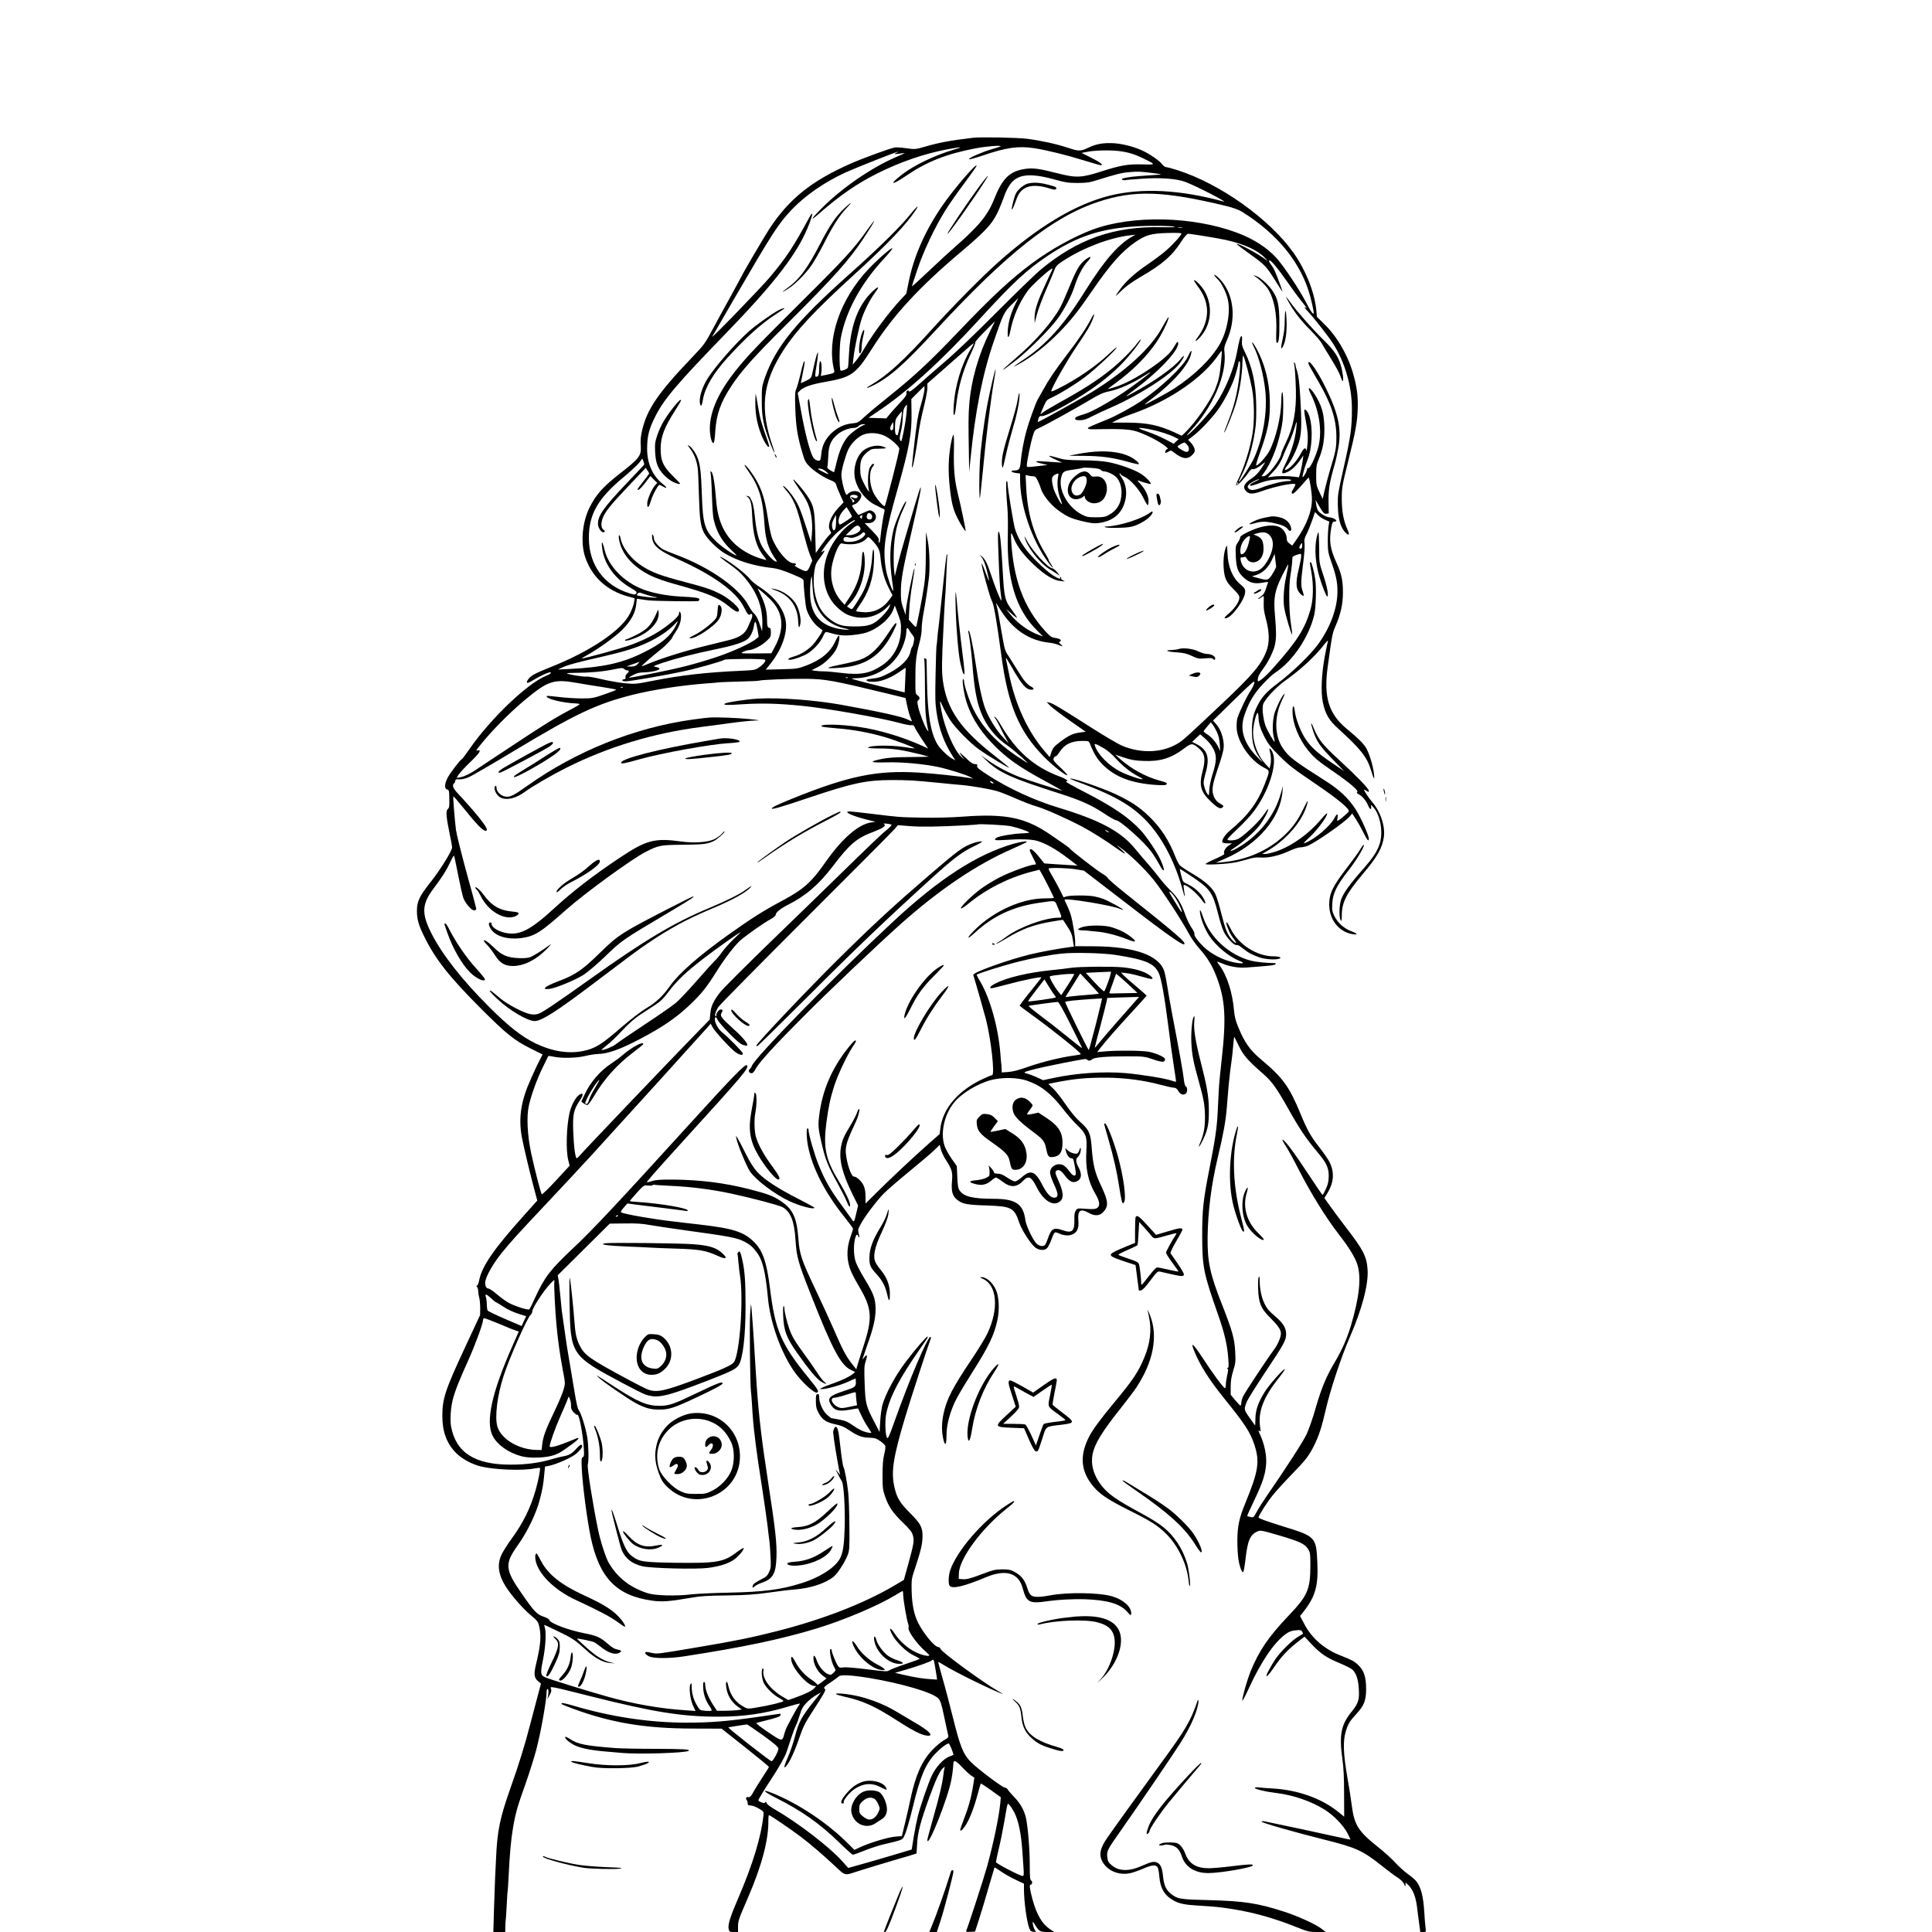 <?xml version="1.0" standalone="no"?>
<!DOCTYPE svg PUBLIC "-//W3C//DTD SVG 20010904//EN"
 "http://www.w3.org/TR/2001/REC-SVG-20010904/DTD/svg10.dtd">
<svg version="1.0" xmlns="http://www.w3.org/2000/svg"
 width="2000pt" height="2000pt" viewBox="0 0 2000 2000"
 preserveAspectRatio="xMidYMid meet">

<g transform="translate(0,2000) scale(0.1,-0.1)"
fill="#000000" stroke="none">
<path d="M10075 18574 c-243 -29 -351 -49 -502 -93 -98 -28 -101 -28 -194 -15
-52 7 -105 10 -119 7 -66 -15 -330 -112 -455 -167 -406 -180 -638 -366 -841
-676 -51 -78 -284 -475 -284 -484 0 -1 -48 -90 -107 -197 -60 -107 -146 -266
-193 -353 -83 -155 -88 -162 -230 -311 -331 -346 -451 -521 -501 -732 -16 -66
-20 -107 -16 -165 7 -106 -10 -129 -213 -288 -178 -139 -249 -218 -316 -352
-79 -157 -97 -381 -41 -530 72 -198 226 -335 440 -393 l67 -18 -6 -41 c-3 -23
-21 -73 -40 -112 -84 -176 -409 -396 -834 -564 -153 -61 -199 -86 -224 -125
-23 -35 -12 -44 27 -21 106 64 201 106 208 95 5 -9 -10 -20 -48 -35 -194 -79
-575 -443 -793 -758 -40 -58 -76 -106 -80 -106 -12 0 -120 -141 -145 -189 -35
-69 -37 -116 -5 -124 18 -5 20 -14 21 -84 2 -97 1 -103 -18 -121 -19 -19 -13
-84 22 -255 14 -64 25 -127 25 -140 0 -35 -125 -236 -223 -359 -116 -146 -141
-199 -141 -298 0 -85 17 -146 74 -262 118 -240 257 -417 599 -759 257 -256
336 -319 506 -404 l122 -61 -33 -64 c-18 -36 -36 -72 -39 -80 -4 -8 -26 -58
-50 -110 -101 -223 -129 -398 -94 -595 14 -82 83 -372 126 -532 l35 -131 -138
-154 c-313 -349 -433 -522 -464 -672 -6 -31 -16 -56 -23 -56 -8 0 -7 -4 1 -12
7 -7 12 -26 12 -43 0 -16 5 -46 10 -65 6 -19 11 -68 11 -109 l-1 -74 -155
-333 c-207 -444 -236 -533 -236 -714 0 -161 46 -285 143 -382 60 -60 161 -115
253 -138 143 -35 432 -47 560 -21 27 5 52 7 54 5 8 -8 -17 -134 -44 -229 -55
-191 -130 -341 -253 -510 -36 -49 -79 -117 -96 -150 -56 -111 -39 -224 55
-362 62 -91 172 -215 244 -274 63 -52 75 -67 85 -107 25 -101 18 -198 -30
-396 -26 -106 -21 -145 20 -180 l30 -25 -34 -128 c-19 -70 -53 -200 -76 -288
-57 -222 -120 -424 -207 -669 -108 -305 -136 -440 -148 -726 -3 -74 -8 -166
-10 -205 -2 -38 -7 -179 -11 -312 l-7 -243 61 0 62 0 1 48 c0 26 2 54 3 62 2
8 7 80 11 160 4 80 8 147 10 150 1 3 6 63 9 135 13 265 25 393 47 525 25 148
45 220 131 459 38 108 87 264 109 346 49 188 106 507 108 608 1 18 5 26 12 21
11 -6 8 -62 -5 -99 -4 -11 5 2 20 30 22 40 25 54 17 75 -10 26 -9 26 416 -81
649 -163 941 -210 1316 -210 265 0 485 32 726 105 63 19 116 33 118 30 2 -2
-3 -12 -11 -21 -8 -10 -33 -52 -55 -93 -22 -41 -50 -93 -61 -115 -12 -22 -26
-58 -32 -80 -21 -86 -20 -86 -169 14 -79 53 -128 92 -120 95 8 3 43 12 79 21
133 33 170 46 170 61 0 8 -1 14 -3 14 -1 0 -95 -13 -207 -30 -338 -49 -513
-63 -770 -63 -381 1 -779 61 -1168 177 -62 18 -115 30 -117 25 -7 -10 -3 -12
105 -53 403 -150 754 -209 1252 -210 l298 -1 245 -194 c135 -107 245 -198 245
-202 0 -4 -31 -54 -69 -111 -37 -57 -76 -119 -86 -138 -24 -48 -44 -70 -60
-64 -18 7 -30 -15 -16 -29 6 -6 11 -21 11 -34 0 -19 5 -23 31 -23 17 0 55 -14
84 -32 52 -31 53 -32 48 -72 -24 -221 -109 -501 -253 -837 -95 -221 -118 -295
-106 -342 6 -24 11 -27 51 -27 l45 0 0 55 c0 60 5 75 105 305 143 333 213 599
209 798 0 28 3 52 6 52 12 0 222 -143 332 -226 106 -81 219 -178 345 -295 118
-111 100 -107 249 -58 71 23 234 72 362 110 129 37 235 69 238 71 2 3 6 47 8
99 5 115 35 231 123 474 68 188 111 282 145 312 20 17 20 17 15 -2 -3 -11 -9
-45 -12 -75 -11 -89 -41 -216 -105 -441 -33 -116 -60 -217 -60 -225 0 -104
217 440 249 626 12 68 18 117 20 163 2 43 26 33 91 -37 33 -35 75 -74 93 -86
l34 -23 -14 -86 c-18 -116 -49 -226 -95 -344 -21 -54 -38 -103 -38 -108 0 -21
21 -6 51 38 42 60 93 190 129 327 16 59 31 110 33 113 3 2 50 -29 106 -69
l101 -73 -5 -60 c-15 -149 -67 -400 -136 -654 -32 -115 -179 -571 -215 -664
-6 -16 -1 -18 42 -15 l48 3 42 130 c23 72 68 220 99 330 32 110 59 201 60 203
2 2 34 -18 71 -44 38 -26 106 -64 152 -85 l82 -39 0 -62 c1 -126 27 -317 53
-393 12 -35 18 -40 48 -43 21 -2 29 1 21 6 -13 8 -32 64 -32 92 0 8 10 -1 21
-20 44 -73 56 -80 132 -80 l70 0 -45 30 c-82 55 -138 152 -183 320 -26 100
-31 140 -16 140 17 0 22 34 6 42 -12 8 -15 35 -15 167 0 161 -20 402 -41 489
-19 77 -57 143 -118 207 -32 33 -63 69 -69 80 -6 11 -19 20 -30 20 -24 0 -271
186 -347 260 -81 79 -115 160 -189 460 -36 143 -85 332 -111 419 -25 88 -44
160 -42 162 1 1 29 -14 62 -35 109 -69 495 -258 605 -298 8 -3 -14 12 -49 32
-160 92 -586 404 -594 435 -3 11 -14 20 -24 20 -37 0 -152 138 -208 250 -44
86 -65 195 -68 339 -2 113 -1 120 41 243 55 167 72 239 72 318 0 91 -21 129
-132 240 -105 105 -137 160 -161 275 -33 152 -10 300 109 700 58 195 235 738
270 830 3 8 1 15 -5 15 -29 0 -216 -438 -371 -874 -58 -164 -69 -186 -79 -168
-15 29 -21 155 -10 227 24 151 105 321 272 573 62 92 125 183 140 204 15 20
24 39 19 42 -9 5 -125 -129 -225 -261 -107 -141 -211 -332 -243 -449 -8 -32
-19 -108 -22 -168 l-7 -110 -53 102 c-87 167 -94 192 -101 397 -6 158 -5 187
11 234 20 63 15 77 -14 41 l-21 -25 8 25 c4 14 23 68 41 120 65 180 87 278 88
375 0 109 -19 162 -119 325 -36 60 -75 134 -86 165 -22 62 -25 171 -8 241 12
46 23 55 33 28 12 -31 16 -8 5 29 -9 33 -7 44 21 95 42 79 165 242 242 320 35
35 153 137 263 227 110 90 225 188 256 218 l57 56 12 -47 c6 -26 29 -74 50
-107 65 -100 73 -128 65 -221 -9 -105 4 -154 51 -192 54 -45 102 -55 309 -61
257 -9 284 -23 335 -175 27 -82 129 -238 174 -265 42 -26 90 -27 115 -2 10 10
28 45 40 76 38 100 34 97 87 75 55 -24 105 -25 145 -4 42 21 59 66 52 140 -9
104 21 127 106 79 59 -34 110 -33 146 2 63 64 61 113 -14 273 -67 140 -86 217
-100 402 -11 147 -27 183 -121 266 -46 41 -97 104 -150 181 -44 65 -102 139
-129 164 l-49 46 51 11 c212 43 339 55 562 54 185 -2 379 -28 550 -74 61 -16
122 -30 137 -30 19 0 31 -9 47 -35 21 -37 55 -47 79 -23 16 16 15 65 -2 71 -8
3 -16 30 -21 74 -7 67 -51 313 -120 671 -19 101 -42 229 -50 285 -9 56 -22
127 -31 157 -48 169 -306 262 -731 264 l-193 1 0 46 c0 58 -27 219 -47 284 -9
28 -26 71 -39 97 -13 26 -24 50 -24 53 0 24 517 -61 583 -97 10 -5 21 -8 23
-6 6 7 -156 95 -206 113 -25 9 -67 21 -95 26 -62 12 -239 12 -283 0 l-32 -10
-41 82 c-23 45 -59 110 -80 146 -22 35 -37 67 -33 70 11 11 197 6 282 -8 l83
-14 209 -161 c613 -474 812 -618 830 -600 19 19 -76 101 -617 532 -94 75 -173
144 -176 153 -2 8 -28 29 -58 46 -49 28 -327 243 -339 263 -3 4 -27 23 -55 42
-27 19 -86 59 -130 90 -266 185 -469 228 -920 194 -125 -9 -283 -13 -420 -10
-237 4 -233 4 -526 40 -108 13 -208 24 -222 24 -75 0 16 -44 177 -85 l89 -22
-46 -7 c-132 -20 -299 -166 -468 -406 -148 -212 -229 -285 -444 -400 -210
-112 -322 -184 -574 -363 -294 -210 -503 -393 -592 -519 -76 -108 -145 -173
-245 -233 -56 -33 -159 -112 -250 -190 -220 -191 -280 -228 -408 -255 -151
-31 -320 -4 -491 78 -144 70 -284 180 -485 382 -281 280 -488 545 -599 768
-98 196 -93 295 25 451 92 123 134 189 174 274 33 70 39 78 44 57 4 -14 22
-104 41 -200 19 -96 42 -197 51 -224 20 -58 93 -140 118 -130 9 3 16 11 16 18
0 6 -45 175 -101 376 -55 201 -104 399 -109 440 -15 126 -32 341 -27 346 2 2
49 -51 103 -118 54 -68 123 -149 153 -180 51 -55 91 -74 91 -45 0 31 -118 177
-292 364 -40 42 -58 69 -58 87 0 14 4 26 9 26 5 0 11 10 13 23 3 19 8 22 40
19 22 -2 60 6 95 20 32 13 249 139 483 280 630 379 844 480 1213 574 214 54
506 99 767 119 47 3 105 8 130 11 25 3 127 6 227 9 100 2 186 6 191 9 14 8
320 21 482 19 205 -2 281 -16 859 -156 l175 -43 17 -80 c9 -44 24 -97 33 -118
9 -21 16 -40 16 -42 0 -3 -21 6 -47 19 -57 29 -304 83 -683 151 -274 49 -630
76 -860 64 -120 -6 -334 -39 -348 -53 -15 -15 22 -16 190 -5 196 12 362 8 603
-16 253 -24 820 -124 1024 -180 52 -14 105 -24 117 -21 18 3 26 -3 35 -26 7
-16 41 -72 75 -123 l62 -93 -56 26 c-203 93 -449 167 -654 197 -200 30 -420
33 -392 6 5 -5 77 -13 159 -20 164 -12 342 -45 496 -91 107 -31 312 -109 306
-116 -2 -2 -49 4 -103 13 -143 23 -363 19 -379 -6 -3 -4 53 -8 123 -8 133 0
229 -14 407 -58 55 -14 101 -26 102 -27 0 -1 -89 -3 -200 -4 -152 -1 -224 -6
-291 -20 -137 -28 -120 -40 47 -35 160 5 392 -16 544 -49 106 -23 289 -81 330
-104 l28 -16 -30 6 c-101 18 -368 47 -532 57 -435 27 -730 -34 -1318 -272
-154 -63 -205 -87 -205 -100 0 -12 101 17 377 110 454 153 596 184 858 185
182 0 232 -3 495 -29 80 -8 179 -18 220 -21 113 -9 315 -44 389 -67 36 -11
124 -46 195 -78 72 -31 165 -67 206 -78 82 -23 306 -122 470 -208 109 -58 254
-150 373 -236 38 -27 71 -47 73 -45 3 3 -19 26 -48 53 -43 38 -45 42 -13 19
106 -75 256 -219 355 -340 87 -107 291 -418 364 -555 25 -47 76 -120 113 -161
80 -90 132 -174 174 -284 93 -240 105 -429 55 -870 -14 -121 -28 -267 -30
-325 -3 -58 -8 -157 -11 -220 -8 -154 -25 -274 -84 -573 -66 -336 -76 -430
-76 -702 1 -322 14 -387 163 -810 68 -194 97 -318 107 -457 6 -80 5 -98 -6
-98 -10 0 -11 -2 -2 -8 9 -5 8 -22 -3 -67 -7 -33 -14 -77 -14 -97 0 -21 -4
-38 -9 -38 -14 0 -123 146 -229 309 -99 151 -131 179 -92 82 58 -148 155 -302
315 -500 212 -262 267 -346 310 -476 58 -176 43 -274 -95 -609 -63 -155 -80
-236 -81 -384 0 -71 5 -158 11 -194 12 -77 38 -144 50 -132 5 5 16 68 24 139
22 191 48 249 124 282 32 13 44 11 225 -42 214 -63 264 -87 299 -142 21 -35
23 -48 23 -173 -1 -247 -30 -311 -229 -519 -203 -213 -306 -364 -391 -576 -36
-90 -85 -262 -85 -300 0 -11 27 40 61 113 130 286 266 487 387 575 36 26 60
36 105 40 50 5 58 3 68 -15 6 -11 9 -21 7 -22 -2 -1 -24 -15 -51 -30 -61 -35
-181 -154 -234 -231 -37 -55 -93 -157 -93 -170 0 -19 24 6 73 77 78 115 138
181 236 259 l85 67 73 -78 c93 -99 154 -140 289 -196 60 -25 120 -55 133 -67
39 -36 61 -98 67 -194 8 -117 -4 -156 -72 -240 -112 -136 -133 -243 -97 -498
12 -84 17 -192 17 -356 l1 -235 -70 56 c-169 134 -409 219 -660 235 -55 3
-121 8 -147 11 -29 4 -48 2 -48 -4 0 -13 107 -39 215 -52 179 -21 366 -85 507
-173 93 -58 196 -164 237 -244 17 -35 31 -64 31 -66 0 -2 -75 14 -167 34 -132
30 -534 116 -725 155 -16 3 -28 1 -28 -4 0 -11 335 -107 650 -186 332 -83 395
-112 600 -275 56 -45 126 -97 156 -116 34 -22 60 -48 69 -68 13 -29 14 -30 15
-8 l0 24 26 -24 c54 -51 84 -132 97 -264 3 -27 11 -89 18 -137 l12 -88 30 0
c30 0 30 0 24 48 -4 26 -9 92 -12 147 -11 178 -34 267 -85 332 -12 15 -51 48
-87 74 -36 26 -95 79 -130 118 -35 39 -114 110 -176 159 -205 163 -247 229
-273 428 -8 66 -29 198 -46 294 -42 240 -47 375 -18 471 26 87 37 105 117 193
73 79 94 135 95 244 1 131 -22 200 -84 258 -39 37 -65 51 -175 94 -172 66
-305 181 -383 332 l-42 79 29 36 c130 164 161 271 150 521 -12 262 -17 267
-359 372 -176 55 -252 83 -250 92 7 28 85 151 144 225 34 43 123 141 198 218
147 151 178 191 234 302 49 98 79 191 121 374 45 198 159 541 245 739 130 297
198 556 187 709 -9 135 -45 204 -229 442 -57 75 -130 172 -161 217 l-57 80 34
56 c63 105 71 206 23 309 -13 29 -63 101 -110 161 -87 111 -126 180 -191 339
-119 289 -185 380 -411 569 -116 97 -172 177 -238 338 -25 60 -37 109 -42 165
-16 190 -73 368 -151 472 -13 17 -24 34 -24 37 0 3 20 -4 43 -14 78 -35 176
-52 257 -46 252 19 291 23 302 34 9 9 7 12 -12 12 -83 1 -191 12 -241 25 -225
59 -424 240 -495 452 -26 79 -39 93 -30 34 9 -61 52 -165 93 -227 68 -104 202
-216 311 -260 59 -23 52 -32 -17 -23 -113 16 -231 68 -323 143 -63 52 -133
140 -123 157 4 6 -9 34 -28 62 -20 29 -48 86 -63 127 -45 128 -81 187 -153
258 -38 37 -93 99 -121 137 -29 39 -83 104 -119 145 -37 41 -93 108 -126 148
-146 182 -363 300 -797 431 -250 75 -528 204 -734 339 -93 60 -113 78 -109 93
5 16 1 19 -22 19 -21 0 -45 16 -91 60 -35 33 -66 60 -68 60 -3 0 7 -17 22 -37
l28 -38 -35 33 c-73 68 -169 290 -203 472 -22 115 -20 125 12 49 16 -36 50
-99 76 -140 56 -86 212 -245 306 -311 87 -61 301 -191 306 -185 2 2 -60 54
-139 115 -365 283 -506 487 -547 790 -12 87 -11 200 5 507 1 33 6 125 10 205
4 80 9 152 10 161 2 8 6 91 10 185 4 93 8 189 10 214 3 28 1 39 -4 30 -5 -8
-25 -179 -45 -380 -21 -201 -39 -372 -41 -380 -2 -8 -7 -53 -11 -100 -3 -47
-8 -87 -10 -90 -1 -4 -6 -134 -9 -290 -5 -236 -4 -303 10 -393 25 -170 77
-313 161 -445 l34 -53 -32 17 c-46 24 -126 102 -155 151 -70 120 -101 307
-107 653 -2 124 -4 226 -5 226 -1 1 -8 5 -17 8 -10 4 -13 2 -7 -7 4 -6 8 -136
8 -287 1 -248 7 -330 32 -440 l5 -25 -16 22 c-23 31 -73 160 -90 231 -12 53
-12 63 0 73 20 16 17 34 -8 51 -21 14 -22 22 -22 159 -1 178 7 253 40 377 16
57 26 119 25 149 -1 28 7 100 18 160 20 106 43 254 56 363 13 100 8 292 -10
388 -9 50 -18 92 -19 92 0 0 -1 -100 -2 -223 0 -157 -6 -254 -18 -332 -20
-132 -76 -418 -83 -425 -3 -3 -21 13 -40 35 l-35 40 5 110 c3 61 17 179 32
264 14 84 24 155 22 157 -9 9 -85 -365 -90 -441 l-2 -40 -25 70 c-21 59 -25
87 -24 175 1 123 18 218 115 637 78 338 100 448 88 436 -4 -4 -32 -91 -62
-193 -30 -102 -76 -257 -102 -345 -26 -88 -60 -209 -75 -270 l-27 -110 -8 69
c-4 38 -5 130 -2 205 6 161 35 286 96 416 22 47 36 85 31 85 -18 0 -108 -205
-130 -291 -39 -162 -44 -326 -15 -528 9 -57 13 -106 11 -108 -8 -8 -64 153
-74 217 -37 215 -15 363 123 849 119 423 145 565 141 783 l-2 137 68 68 68 67
0 -34 c0 -20 -16 -89 -35 -155 -34 -114 -43 -171 -80 -496 -16 -148 -17 -165
-10 -157 9 9 43 195 60 328 9 74 34 204 56 288 21 84 39 175 39 202 l0 50 196
172 c108 95 216 190 240 211 24 21 44 35 44 32 0 -4 -15 -33 -34 -64 -94 -156
-160 -377 -173 -575 -4 -75 -3 -107 4 -103 6 4 14 37 18 74 20 201 70 380 151
553 30 63 53 119 50 126 -2 6 43 58 100 115 l104 104 -51 -104 c-122 -248
-197 -512 -216 -766 -8 -101 -9 -187 -3 -510 l3 -180 13 130 c50 503 125 883
243 1225 98 287 104 298 182 375 l71 70 -30 -60 c-46 -92 -72 -182 -79 -267
-7 -97 8 -103 27 -10 28 143 89 285 177 409 38 55 234 233 256 233 4 0 -1 -17
-12 -37 -10 -21 -28 -58 -39 -83 -11 -25 -36 -80 -56 -124 -51 -112 -76 -199
-76 -265 l1 -56 23 90 c13 50 55 162 93 250 39 88 78 182 88 209 17 43 28 55
99 101 202 131 478 236 686 259 l55 7 -30 -17 c-149 -84 -292 -248 -490 -564
-229 -366 -406 -560 -660 -727 -92 -61 -104 -74 -30 -33 135 73 287 194 426
336 119 123 186 207 333 421 190 277 308 409 449 507 109 74 163 89 330 94 96
3 147 1 147 -6 0 -17 -87 -113 -158 -175 -37 -33 -119 -94 -183 -138 -139 -94
-234 -180 -294 -264 -25 -34 -45 -65 -45 -68 0 -3 28 23 63 57 41 41 105 87
192 138 230 134 326 217 422 365 33 50 61 83 71 83 29 0 324 -48 397 -65 190
-43 329 -108 400 -185 l30 -33 -50 35 c-87 62 -286 163 -271 140 3 -6 66 -53
139 -105 152 -109 167 -124 261 -276 38 -61 71 -111 72 -111 4 0 -54 157 -76
207 -10 24 -30 58 -45 77 -14 19 -22 37 -16 40 14 9 85 -76 185 -219 49 -71
118 -165 154 -209 35 -45 58 -75 51 -68 -7 6 -17 12 -22 12 -6 0 10 -21 35
-47 66 -71 205 -249 254 -324 125 -193 198 -442 199 -679 0 -198 -11 -282 -85
-610 -61 -274 -62 -277 -61 -380 2 -153 28 -246 84 -298 34 -32 40 -16 15 38
-40 90 -58 187 -58 315 0 117 3 134 64 381 78 311 97 416 101 554 4 123 -6
209 -41 339 -52 199 -170 406 -307 538 l-74 73 -7 72 c-19 186 -108 410 -237
593 -249 350 -760 714 -1202 854 -53 17 -106 31 -116 31 -11 0 -29 14 -41 30
-24 33 -108 93 -185 132 -87 44 -212 78 -309 85 -111 7 -191 -7 -272 -47 -76
-37 -98 -37 -208 0 -113 38 -281 75 -421 93 -100 13 -479 20 -560 11z m284
-89 c-3 -2 -45 -16 -94 -30 -99 -29 -235 -89 -235 -103 0 -6 64 12 143 38 241
83 371 101 533 76 126 -19 333 -70 526 -130 80 -25 154 -46 163 -46 34 0 -6
31 -104 80 l-95 47 74 14 c43 8 129 13 200 12 148 -2 243 -23 364 -82 134 -65
134 -67 -1 -63 -152 5 -233 -9 -423 -70 -218 -70 -266 -72 -470 -20 -187 48
-250 56 -337 42 -153 -25 -227 -98 -312 -312 -66 -167 -161 -282 -416 -504
-44 -38 -160 -145 -257 -237 -98 -93 -178 -165 -178 -162 0 4 25 82 56 173 62
189 184 445 291 615 37 60 125 186 196 280 70 94 127 176 127 181 0 34 -234
-238 -352 -409 -181 -262 -299 -529 -352 -796 l-24 -119 -59 -63 c-121 -130
-278 -340 -368 -492 -29 -50 -70 -111 -91 -136 l-37 -44 8 70 c10 95 58 326
85 405 29 88 87 200 132 261 21 27 38 54 38 60 0 20 -79 -51 -126 -114 -111
-146 -167 -341 -178 -613 -2 -50 -6 -96 -9 -101 -10 -15 -67 -37 -75 -29 -15
16 -14 252 2 338 53 280 212 570 456 830 45 49 80 92 78 98 -4 14 -148 -110
-248 -216 -294 -311 -436 -727 -355 -1046 7 -29 1 -32 -104 -53 l-34 -7 6 41
c3 22 3 59 0 82 -8 57 -23 29 -23 -43 0 -68 -7 -88 -29 -88 -16 0 -16 7 1 113
35 215 9 170 -42 -73 -11 -53 -14 -56 -66 -82 -30 -15 -54 -25 -54 -24 0 2 9
48 20 101 11 53 20 105 20 114 -1 38 -21 -19 -45 -129 -15 -63 -34 -129 -42
-146 -13 -26 -15 -59 -10 -205 6 -183 23 -291 75 -463 22 -77 33 -96 74 -137
50 -50 152 -116 226 -144 31 -13 44 -24 48 -44 4 -14 22 -61 42 -104 l35 -77
-52 -55 c-85 -89 -121 -192 -86 -241 13 -19 12 -23 -12 -45 -14 -13 -51 -60
-82 -104 l-56 -80 -6 215 c-6 238 -15 277 -84 380 -41 61 -136 172 -143 166
-2 -3 20 -40 50 -83 31 -43 67 -99 81 -125 52 -93 74 -229 61 -366 l-7 -77
-52 160 c-61 186 -75 220 -122 294 -37 59 -101 131 -116 131 -5 0 9 -20 31
-45 78 -89 111 -169 176 -430 24 -93 55 -199 69 -234 l26 -64 -21 -48 c-30
-72 -36 -74 -109 -37 -35 17 -58 33 -51 36 23 7 12 22 -16 22 -59 0 -174 137
-221 263 -11 31 -30 119 -41 195 -36 240 -78 353 -182 495 -63 84 -85 89 -25
5 115 -162 155 -293 171 -559 10 -150 39 -247 105 -343 26 -38 28 -43 11 -39
-33 9 -120 110 -151 176 -33 71 -53 162 -68 315 -7 65 -18 117 -31 142 -11 22
-22 40 -24 40 -3 0 -13 3 -23 6 -17 5 -17 5 0 -6 36 -23 48 -68 53 -192 9
-211 43 -330 122 -427 21 -25 29 -42 20 -38 -9 3 -36 11 -60 17 -24 7 -69 25
-100 40 -218 108 -331 283 -353 546 -17 206 -34 305 -54 312 -9 3 -11 0 -6 -8
4 -7 11 -115 15 -239 7 -204 11 -234 34 -308 32 -98 86 -183 167 -257 33 -31
57 -56 54 -56 -25 0 -162 95 -218 151 -114 114 -132 176 -142 494 -7 205 -16
288 -40 356 -19 54 -59 113 -91 134 -21 13 -19 9 10 -29 42 -55 71 -132 79
-206 4 -30 9 -152 12 -270 7 -253 17 -324 52 -394 31 -62 139 -169 215 -214
133 -79 302 -131 493 -152 49 -5 108 -23 197 -60 117 -49 127 -55 127 -79 -1
-55 20 -258 30 -288 18 -60 65 -135 110 -174 24 -21 48 -39 53 -39 12 0 -21
-56 -75 -128 -47 -64 -137 -125 -218 -148 -58 -16 -78 -34 -39 -34 33 0 138
38 182 66 62 39 129 113 156 172 21 46 27 53 46 48 110 -32 156 -38 243 -32
51 4 121 15 156 26 123 38 246 142 284 238 l16 44 24 -64 c40 -106 42 -118 39
-202 -7 -146 -78 -276 -195 -354 -126 -84 -224 -102 -421 -78 -68 9 -149 16
-180 16 -30 0 -72 3 -92 6 l-36 6 61 31 c74 36 162 123 196 191 25 51 40 136
24 136 -5 0 -21 -26 -35 -57 -53 -116 -149 -195 -305 -254 -83 -31 -96 -33
-252 -37 l-164 -4 57 72 c105 134 164 296 152 415 -13 130 -114 266 -272 368
-40 25 -84 62 -100 82 -48 63 -242 208 -309 231 -11 4 13 -16 53 -45 117 -82
162 -121 223 -198 120 -151 170 -302 160 -488 l-2 -40 -18 55 c-22 70 -43 110
-70 134 -12 11 -36 47 -54 80 -95 179 -398 392 -742 521 -55 20 -116 45 -136
55 -46 24 -99 84 -99 113 0 12 -5 29 -10 37 -8 12 -10 12 -10 -5 0 -98 55
-148 270 -245 365 -164 601 -335 679 -492 41 -80 50 -91 67 -77 22 18 29 -16
11 -54 -8 -17 -22 -50 -32 -72 -30 -73 -79 -109 -190 -139 -33 -8 -144 -36
-247 -61 -203 -49 -453 -127 -581 -180 -44 -19 -82 -33 -84 -31 -4 4 115 108
193 169 53 41 124 116 124 130 0 3 16 28 35 57 38 56 55 106 55 162 0 40 -20
65 -21 26 0 -15 -21 -41 -63 -77 -121 -104 -253 -179 -427 -244 -91 -35 -509
-150 -516 -143 -2 1 21 16 49 31 116 63 297 193 369 265 89 89 135 172 145
262 l7 60 41 -6 c23 -3 59 -9 81 -11 51 -7 496 -13 513 -7 6 2 12 10 12 17 0
16 -38 22 -200 30 -137 7 -287 36 -387 75 -196 76 -354 239 -394 406 -6 27
-15 58 -20 69 -15 37 -10 -47 6 -110 36 -138 138 -265 278 -347 65 -38 73 -46
63 -61 -12 -15 -17 -15 -72 2 -260 79 -418 294 -418 571 -1 244 93 409 353
625 75 62 150 132 168 155 l32 43 11 -27 c5 -15 10 -30 10 -33 0 -3 -77 -85
-171 -183 -245 -257 -309 -345 -309 -431 0 -39 31 -89 56 -89 16 0 19 16 3 25
-25 16 -30 58 -14 110 22 70 78 140 280 353 l170 179 17 -26 c10 -14 18 -29
18 -32 0 -4 -27 -40 -60 -82 -33 -41 -60 -78 -60 -81 0 -22 33 5 79 66 l54 70
35 -36 36 -35 -21 -23 c-34 -36 -83 -149 -83 -190 0 -58 16 -45 39 30 20 65
73 162 88 162 5 -1 19 -7 33 -15 49 -28 51 -14 3 23 -107 85 -165 214 -164
368 1 132 19 205 87 338 92 180 223 334 739 866 452 466 692 769 810 1024 72
155 101 273 40 160 -163 -301 -232 -406 -405 -613 -90 -107 -610 -645 -597
-616 3 6 100 174 217 375 418 718 464 789 609 943 140 146 338 283 559 384
102 46 523 213 536 212 6 0 0 -5 -13 -10 -36 -14 -22 -18 34 -9 28 4 51 7 52
6 1 -1 -42 -21 -96 -44 -255 -111 -557 -319 -767 -530 -106 -106 -125 -141
-33 -60 223 196 402 319 619 427 234 116 479 200 715 245 151 28 174 27 70 -3
-197 -58 -410 -160 -535 -256 -138 -106 -116 -120 32 -20 222 152 425 232 730
290 109 21 270 33 257 20z m1579 -277 c46 -5 82 -12 80 -13 -2 -2 -48 -6 -103
-9 -172 -11 -238 -19 -288 -32 -25 -7 -11 -23 16 -19 12 2 87 9 167 14 201 15
374 2 466 -34 120 -47 451 -218 389 -201 -450 123 -846 143 -1180 60 -355 -90
-733 -316 -1155 -692 -167 -149 -465 -451 -670 -677 -300 -333 -471 -489 -643
-590 -68 -39 -51 -42 24 -4 170 85 319 217 649 574 731 792 1208 1169 1677
1325 378 125 676 115 1333 -44 67 -17 123 -37 157 -58 373 -232 618 -538 708
-882 13 -50 27 -111 31 -136 6 -41 5 -43 -10 -31 -9 8 -40 59 -68 115 -66 127
-229 372 -302 453 -102 112 -242 202 -416 266 -457 169 -1082 182 -1490 30
-193 -72 -430 -203 -626 -348 -216 -160 -420 -349 -756 -702 -302 -317 -461
-465 -726 -677 -103 -82 -217 -177 -253 -211 -63 -59 -69 -62 -128 -68 -80 -7
-158 -45 -220 -107 -60 -60 -92 -127 -99 -208 -2 -34 -9 -65 -14 -68 -19 -12
-58 7 -73 36 -36 69 -83 253 -125 489 l-32 173 22 23 c36 38 116 66 260 91
276 49 317 77 489 348 216 341 487 634 921 1000 85 71 187 162 225 201 112
112 147 172 229 396 9 26 31 68 48 93 74 112 202 129 453 61 122 -34 154 -39
250 -39 93 0 124 5 200 29 203 63 254 76 335 83 90 8 115 7 248 -10z m224
-556 c4 -4 -57 -6 -135 -4 -492 11 -871 -121 -1252 -438 -55 -45 -262 -246
-460 -445 -224 -225 -428 -420 -540 -515 -99 -85 -220 -190 -268 -234 -65 -58
-91 -76 -97 -67 -11 20 -33 2 -26 -21 3 -15 -13 -40 -67 -97 -40 -42 -88 -95
-107 -119 l-35 -43 -93 3 -92 3 92 62 c310 206 664 528 1058 959 343 375 488
510 700 652 305 206 563 290 945 310 145 8 366 4 377 -6z m76 -9 c-10 -2 -28
-2 -40 0 -13 2 -5 4 17 4 22 1 32 -1 23 -4z m-2852 -1900 c-9 -85 -14 -119
-32 -213 -22 -105 -23 -109 -36 -87 -7 14 -5 37 7 85 10 37 19 104 20 148 2
57 8 90 20 108 10 14 19 26 22 26 3 0 2 -30 -1 -67z m-52 -40 c-8 -61 -35
-197 -41 -206 -2 -4 -10 -3 -17 2 -9 7 -12 36 -11 85 2 67 5 78 34 115 18 23
34 41 36 41 2 0 1 -17 -1 -37z m-88 -139 c-4 -14 -12 -21 -19 -18 -17 6 -15
32 4 62 l14 23 3 -22 c2 -11 1 -32 -2 -45z m-306 35 c-45 -18 -128 -79 -163
-119 -50 -58 -86 -141 -115 -259 -14 -59 -27 -107 -28 -109 -1 -2 -18 7 -38
19 -25 15 -35 26 -31 38 3 9 7 57 9 107 4 110 25 163 89 221 46 42 121 73 179
73 15 0 36 9 46 19 9 11 30 19 47 20 30 0 30 0 5 -10z m225 -114 c59 -29 145
-107 145 -132 0 -31 -144 -593 -152 -593 -20 0 -93 88 -118 143 -44 96 -45
222 -3 269 17 19 12 35 -6 23 -6 -3 -19 -21 -28 -38 -18 -35 -24 -168 -10
-222 7 -29 7 -29 -9 -10 -9 11 -30 49 -48 85 -26 55 -31 76 -31 140 0 87 17
124 78 174 36 28 45 31 113 31 41 0 74 3 74 7 0 4 -19 12 -42 19 -56 15 -132
-2 -186 -41 -71 -51 -112 -179 -93 -286 21 -113 111 -232 210 -280 20 -9 43
-21 51 -26 8 -5 23 -11 33 -15 13 -4 17 -12 13 -27 -11 -40 -35 -191 -41 -265
-4 -40 -11 -68 -15 -61 -4 7 -5 21 -3 31 4 14 -16 41 -70 96 l-76 78 41 0 c78
0 104 86 38 124 -23 12 -31 11 -81 -13 -31 -14 -59 -26 -62 -26 -7 0 -67 85
-67 95 0 3 13 11 30 16 35 13 74 70 65 98 -13 43 -95 51 -134 12 -18 -18 -19
-18 -30 7 -18 39 -41 143 -41 188 0 48 40 192 72 262 32 67 105 137 164 156
68 22 152 14 219 -19z m-615 -365 c43 -37 31 -37 -40 0 -51 27 -53 29 -25 29
19 0 43 -11 65 -29z m328 -257 c6 -19 -28 -28 -49 -14 -11 6 -19 7 -19 1 0 -5
9 -14 20 -20 20 -11 19 -30 -1 -30 -6 0 -8 4 -5 9 3 5 -1 14 -9 21 -18 15 -19
36 -2 44 21 8 60 2 65 -11z m-59 -210 c0 -5 -29 -27 -64 -49 -60 -39 -65 -40
-71 -22 -11 36 7 89 43 129 l36 40 29 -45 c15 -25 28 -49 27 -53z m201 22 c15
-18 9 -49 -10 -52 -27 -5 -43 13 -36 41 7 29 27 34 46 11z m-365 -73 c-1 -66
-8 -92 -25 -92 -5 0 -12 16 -16 35 -4 25 0 47 16 80 12 25 23 45 23 45 1 0 2
-30 2 -68z m270 51 c-2 -10 -4 -20 -4 -22 -1 -3 -7 1 -13 7 -10 10 -10 15 2
22 19 12 19 13 15 -7z m-76 -46 c-2 -1 -23 -16 -47 -32 -60 -40 -134 -124
-183 -206 -135 -226 -118 -491 40 -649 31 -31 78 -66 105 -79 141 -65 303 -39
413 67 l41 40 -11 -31 c-6 -18 -40 -62 -76 -98 -87 -87 -134 -104 -286 -104
-91 1 -120 5 -167 23 -67 27 -148 96 -184 159 -60 100 -84 253 -64 389 11 69
17 85 61 143 48 64 56 87 22 60 -16 -12 -16 -11 1 16 44 69 109 145 163 192
67 58 165 125 172 118 2 -3 2 -6 0 -8z m51 -62 c7 -8 10 -22 6 -30 -9 -26 -69
-55 -111 -55 l-40 0 52 50 c54 53 73 60 93 35z m55 -66 c10 -15 -24 -49 -70
-70 -50 -23 -143 -26 -151 -4 -11 29 13 44 51 32 27 -8 43 -7 79 7 24 9 50 24
56 32 15 17 26 18 35 3z m72 -71 c66 -71 80 -100 87 -173 11 -123 38 -225 82
-313 l43 -85 -34 -47 c-67 -91 -163 -136 -272 -127 -35 2 -66 7 -69 10 -3 3
10 27 29 54 99 137 147 280 154 456 7 149 -11 179 -20 35 -6 -97 -38 -225 -81
-322 -23 -52 -110 -191 -126 -201 -4 -2 -17 3 -29 12 l-23 15 30 32 c91 96
153 265 154 417 0 129 -26 165 -30 42 -6 -151 -48 -278 -134 -406 l-45 -68
-36 40 c-73 81 -113 208 -101 324 7 71 43 187 75 241 18 30 25 35 43 29 11 -4
50 -8 86 -7 66 0 131 24 159 58 18 22 23 21 58 -16z m-588 -649 c55 -145 155
-231 305 -264 56 -12 58 -13 21 -14 -22 0 -69 6 -104 14 -186 44 -273 160
-275 365 -1 52 3 118 9 145 9 47 9 43 16 -70 5 -85 13 -137 28 -176z m-463 34
c135 -135 148 -302 41 -497 l-32 -59 -162 -1 c-158 -1 -161 -1 -130 16 18 9
44 17 58 18 43 0 138 49 185 95 40 37 44 46 44 88 0 34 -4 47 -14 47 -20 0
-26 23 -26 92 0 78 -23 166 -65 250 l-33 68 42 -32 c22 -18 64 -56 92 -85z
m-1271 46 c33 -10 69 -19 79 -19 11 0 16 -3 13 -6 -7 -7 -185 14 -200 23 -14
9 16 34 32 27 9 -3 43 -15 76 -25z m291 -316 c-54 -108 -148 -186 -335 -278
-218 -109 -419 -153 -761 -170 l-125 -6 45 21 c53 26 162 55 400 109 244 56
368 94 489 152 113 54 205 115 266 178 21 23 40 41 42 41 2 0 -8 -21 -21 -47z
m846 -42 l12 -73 -29 -24 c-59 -47 -253 -135 -415 -188 -209 -69 -388 -115
-649 -166 -287 -56 -276 -55 -211 -20 43 23 69 29 120 30 74 2 152 20 157 36
2 7 -13 15 -34 19 -38 7 -37 8 62 42 134 45 319 93 560 143 192 40 288 72 328
108 29 26 54 82 62 135 10 63 21 49 37 -42z m1569 -3 c7 -13 22 -35 34 -50 20
-24 22 -32 14 -74 -5 -26 -13 -50 -18 -53 -4 -4 -11 -22 -15 -42 -14 -78 -92
-158 -219 -225 -78 -41 -111 -52 -182 -60 -58 -7 -65 -11 -45 -25 8 -6 45 -8
82 -6 75 5 174 47 262 111 28 19 51 34 52 33 0 -1 -2 -59 -5 -128 l-6 -127
-290 73 c-282 71 -288 73 -220 74 182 3 350 95 447 245 43 67 77 166 80 232 1
49 11 56 29 22z m-1493 -307 c17 -10 -13 -48 -65 -83 -35 -24 -49 -26 -183
-32 -349 -15 -622 -46 -910 -103 -184 -36 -185 -36 -300 -25 -63 7 -171 26
-240 43 -69 16 -136 28 -150 25 -25 -5 -189 22 -202 33 -4 3 39 6 95 6 138 0
273 12 387 35 83 17 96 18 110 5 9 -8 24 -15 33 -15 23 0 21 -13 -3 -35 -12
-11 -18 -25 -15 -36 4 -12 0 -18 -15 -21 -35 -5 -18 -23 20 -21 60 3 407 63
575 99 153 32 412 105 444 124 19 11 402 12 419 1z m-1318 -46 c-19 -20 -33
-25 -69 -25 l-46 1 65 23 c36 13 67 24 69 25 3 1 -6 -10 -19 -24z m2177 -141
c-3 -3 -12 -4 -19 -1 -8 3 -5 6 6 6 11 1 17 -2 13 -5z m-2802 -54 c61 -11 176
-30 258 -42 81 -13 147 -25 147 -28 0 -3 -55 -24 -123 -48 -116 -40 -127 -42
-237 -42 -63 0 -169 7 -234 15 -66 8 -122 13 -125 10 -24 -25 163 -73 302 -77
20 -1 37 -4 37 -8 0 -4 -37 -26 -82 -50 -155 -80 -272 -152 -613 -378 -187
-123 -358 -237 -380 -252 -59 -40 -116 -67 -159 -76 l-39 -7 19 32 c11 18 65
77 122 132 97 93 120 129 77 121 -17 -3 -17 -2 -5 15 126 164 317 359 491 505
243 202 301 221 544 178z m472 -46 c-3 -3 -12 -4 -19 -1 -8 3 -5 6 6 6 11 1
17 -2 13 -5z m3838 -992 c-7 -8 -35 7 -35 18 0 6 7 6 20 -2 10 -7 17 -14 15
-16z m-1057 -428 c8 -2 -13 -26 -50 -56 -60 -49 -150 -135 -583 -558 -104
-102 -390 -379 -634 -615 -244 -237 -469 -462 -501 -501 -73 -92 -101 -149
-107 -227 l-6 -62 -161 -165 c-214 -219 -1164 -1214 -1188 -1246 -11 -13 -23
-24 -28 -24 -14 0 -31 126 -36 283 -6 173 4 220 70 318 39 58 35 84 -8 55 -37
-23 -83 -110 -100 -186 -33 -143 -39 -393 -13 -491 l14 -56 -140 -152 c-77
-83 -144 -148 -148 -144 -11 11 -72 249 -110 423 -40 190 -50 381 -24 496 24
110 85 276 147 402 29 59 53 109 54 110 2 2 27 -1 56 -7 83 -18 242 -14 328 8
41 10 99 19 128 20 104 2 232 47 440 157 238 125 378 222 526 364 109 105 163
173 255 320 97 155 202 291 264 343 72 60 241 178 305 212 32 18 52 35 52 46
0 23 49 63 124 101 187 94 322 210 469 403 174 229 245 289 421 355 103 40
134 62 106 80 -14 9 45 5 78 -6z m1237 -17 c73 -16 182 -53 189 -65 2 -4 -33
-8 -78 -9 -82 -3 -226 -27 -258 -44 -10 -6 -18 -15 -18 -21 0 -7 30 -8 102 -3
160 11 274 8 336 -10 87 -26 196 -87 311 -175 l105 -80 -90 5 c-49 3 -126 8
-171 11 l-82 6 -60 74 c-57 69 -91 92 -91 61 0 -7 16 -43 36 -80 33 -63 34
-67 14 -67 -43 0 -249 -75 -359 -131 -64 -32 -154 -88 -201 -123 -99 -75 -216
-191 -202 -200 5 -3 39 18 75 48 185 152 411 267 644 329 l93 24 24 -41 c28
-48 126 -243 126 -251 0 -3 -42 -5 -94 -5 -235 0 -524 -129 -720 -321 -92 -91
-97 -120 -5 -35 188 174 398 272 665 310 183 26 161 31 195 -49 46 -109 45
-105 6 -105 -140 0 -407 -98 -542 -199 -27 -21 -63 -45 -80 -54 -16 -9 -25
-16 -20 -17 6 0 48 23 95 51 167 102 289 147 479 179 63 11 115 19 116 17 0
-1 17 -27 37 -57 47 -71 56 -93 66 -162 l9 -57 -46 -6 c-109 -14 -295 -48
-411 -76 -235 -58 -593 -187 -585 -212 17 -51 109 -373 130 -453 54 -209 96
-584 65 -584 -6 0 -49 -17 -95 -39 -257 -120 -417 -307 -441 -516 l-7 -55
-116 -102 c-145 -128 -391 -358 -538 -505 l-113 -112 0 72 c0 48 -7 85 -19
112 -20 46 -73 95 -101 95 -28 0 -73 130 -84 243 -6 63 12 125 68 247 52 112
58 125 70 183 10 41 -9 32 -22 -11 -7 -21 -37 -81 -68 -132 -72 -119 -85 -150
-99 -229 -22 -126 15 -272 122 -488 l56 -112 -17 -73 c-26 -109 -24 -107 -54
-62 -15 21 -59 82 -97 134 -116 156 -175 259 -243 427 -40 97 -102 313 -102
354 0 10 -4 19 -10 19 -14 0 -12 -97 4 -182 45 -230 178 -488 380 -739 47 -59
86 -112 86 -119 0 -7 -11 -44 -25 -82 -46 -129 -43 -252 10 -371 13 -29 48
-95 79 -147 134 -226 141 -324 42 -624 -29 -89 -57 -177 -62 -196 l-10 -35
-47 60 c-58 74 -97 147 -182 345 -37 85 -125 277 -196 427 -138 290 -163 362
-173 508 -17 232 -56 317 -187 404 -76 51 -139 74 -324 121 -254 65 -504 96
-785 99 -123 1 -178 -2 -215 -14 -27 -8 -54 -15 -58 -15 -11 0 73 96 372 425
638 702 689 761 662 788 -16 16 -155 -128 -596 -613 -739 -813 -1002 -1094
-1207 -1286 -233 -219 -290 -293 -391 -513 -27 -58 -52 -110 -57 -115 -11 -11
-141 29 -210 65 -30 16 -86 56 -124 89 -38 33 -78 60 -87 60 -26 0 -42 36 -35
76 12 63 85 189 170 294 96 119 169 199 487 536 124 131 329 352 455 489 278
304 1162 1279 1196 1319 l25 29 19 -36 c24 -45 185 -221 238 -259 42 -30 76
-37 76 -14 0 15 -153 171 -215 220 -38 30 -74 94 -75 134 0 31 15 28 29 -6 7
-16 60 -78 119 -138 76 -78 118 -113 144 -121 20 -6 39 -9 42 -6 14 14 -41 81
-137 168 -126 113 -146 139 -129 166 17 27 15 39 -8 39 -20 0 -55 -52 -43 -64
4 -3 1 -6 -6 -6 -18 0 -6 45 25 95 14 22 422 436 907 920 485 484 898 899 917
922 l35 41 125 -10 c118 -9 282 -7 570 8 69 4 126 8 128 9 10 9 289 -6 347
-18z m1015 -63 c0 -2 -9 0 -20 6 -11 6 -20 13 -20 16 0 2 9 0 20 -6 11 -6 20
-13 20 -16z m667 -652 c36 -44 77 -124 87 -167 4 -19 -12 1 -44 55 -29 47 -61
100 -72 118 -27 44 -8 41 29 -6z m-4553 -454 c-42 -40 -97 -102 -123 -138 -25
-36 -56 -73 -69 -83 -12 -11 -95 -102 -184 -204 -89 -102 -189 -208 -222 -235
-33 -28 -177 -128 -321 -223 -143 -95 -278 -186 -299 -204 -33 -26 -117 -61
-149 -61 -6 0 19 22 54 49 35 26 108 96 161 154 68 72 125 123 185 163 49 31
119 78 158 103 53 35 86 67 137 136 86 114 178 202 359 341 122 95 375 274
386 274 2 0 -31 -33 -73 -72z m3944 -162 c319 -49 411 -88 458 -190 27 -59 59
-241 100 -561 14 -115 38 -289 53 -385 15 -96 27 -176 25 -178 -1 -2 -24 4
-51 13 -69 23 -304 61 -468 76 -233 20 -523 0 -758 -52 l-99 -21 -67 31 c-37
17 -82 34 -100 37 -18 4 -29 10 -24 14 19 18 331 87 610 135 17 3 34 1 38 -5
9 -14 34 -12 51 4 20 20 142 31 354 31 181 0 187 -1 279 -32 96 -33 121 -32
121 4 0 19 -92 60 -166 75 -70 13 -311 16 -443 5 l-93 -8 33 43 c64 80 171
203 325 370 85 92 154 169 154 171 0 2 -48 45 -107 95 -60 49 -119 102 -133
117 l-25 28 56 -7 c31 -3 96 -18 145 -32 49 -15 97 -27 106 -28 34 -2 20 20
-31 51 -57 34 -144 57 -256 69 -112 11 -443 8 -530 -4 -44 -7 -143 -18 -220
-26 -238 -25 -447 -75 -565 -134 -55 -27 -76 -52 -45 -52 9 0 85 19 168 41
155 42 347 81 347 70 0 -3 -52 -69 -114 -146 -63 -77 -112 -143 -110 -147 3
-4 60 -47 127 -95 199 -143 494 -379 505 -404 2 -4 -23 -10 -55 -14 -129 -15
-340 -66 -480 -115 -103 -37 -168 -54 -215 -57 l-68 -5 -1 34 c0 18 -2 40 -3
48 -2 8 -6 58 -10 110 -20 264 -105 572 -206 744 -22 37 -40 71 -40 75 0 10
273 96 437 137 156 39 327 71 451 83 124 13 419 5 540 -13z m-43 -208 c-8 -36
-54 -159 -64 -170 -4 -4 -48 37 -99 92 l-92 99 52 3 c29 2 88 4 131 6 l79 3
-7 -33z m-375 7 c0 -7 -52 -94 -96 -159 l-38 -58 -26 31 c-41 48 -101 154 -92
163 12 12 252 35 252 23z m256 -202 c-1 -1 -33 -4 -71 -8 -128 -10 -180 -15
-228 -21 l-48 -6 62 99 c34 54 68 109 76 122 l15 24 98 -104 c54 -57 97 -105
96 -106z m314 88 l85 -80 -100 -2 c-55 -1 -122 -2 -148 -3 -40 -2 -47 0 -41
13 4 9 20 55 37 103 l30 87 26 -19 c14 -11 64 -56 111 -99z m-773 -104 c9 -9
14 -20 11 -23 -8 -7 -280 -46 -285 -40 -3 2 35 54 82 115 l87 112 45 -73 c25
-40 52 -81 60 -91z m836 -61 c-21 -24 -101 -115 -178 -202 -77 -88 -163 -187
-190 -221 -27 -34 -51 -61 -52 -59 -1 1 24 101 57 221 32 121 61 237 65 257
l7 37 87 4 c47 1 121 4 164 5 l79 2 -39 -44z m-409 -240 c-38 -146 -70 -266
-73 -266 -8 1 -247 488 -244 497 1 5 35 11 75 15 87 9 302 24 306 22 2 -1 -27
-121 -64 -268z m-264 3 c63 -127 117 -235 119 -241 4 -13 -1 -10 -173 129 -70
57 -185 147 -257 200 -72 54 -126 99 -120 101 13 4 279 40 301 40 10 0 56 -81
130 -229z m1745 -228 c47 -97 94 -150 253 -289 88 -77 138 -147 249 -344 128
-228 187 -317 323 -479 82 -99 105 -149 105 -234 -1 -55 -7 -83 -29 -132 -16
-35 -31 -63 -35 -63 -3 0 -75 105 -159 233 -141 215 -243 349 -255 337 -3 -3
12 -32 34 -65 22 -33 78 -134 124 -225 132 -259 289 -514 430 -695 99 -127
163 -232 186 -304 43 -136 21 -339 -66 -633 -43 -141 -93 -254 -172 -387 -83
-139 -136 -267 -193 -466 -28 -99 -70 -220 -94 -272 -39 -81 -209 -344 -422
-653 -36 -52 -79 -121 -96 -153 -30 -55 -33 -58 -62 -51 -17 3 -33 8 -35 10
-2 2 30 74 72 161 89 187 116 270 124 378 6 90 -17 204 -62 302 -19 41 -21 52
-9 42 16 -13 16 -10 9 36 -24 161 33 311 196 514 32 41 59 79 59 85 -1 23
-168 -165 -212 -240 -66 -109 -91 -183 -92 -271 -1 -39 -2 -71 -3 -70 0 1 -26
37 -57 80 -61 86 -62 88 -24 177 11 24 93 155 183 291 197 295 219 335 219
398 0 65 -32 117 -120 190 -56 48 -80 76 -103 124 -32 64 -51 156 -51 242 0
36 -3 46 -10 35 -5 -8 -8 -62 -6 -120 5 -148 28 -204 119 -295 90 -90 117
-129 117 -172 0 -37 -35 -117 -74 -168 -61 -80 -300 -442 -317 -479 -10 -22
-19 -53 -19 -68 0 -16 -4 -28 -9 -28 -5 0 -29 25 -55 56 l-46 56 0 83 c0 60 7
103 26 165 24 76 26 94 21 194 -7 138 -29 217 -135 487 -127 322 -154 447
-151 704 4 268 38 541 105 821 60 253 82 374 94 519 17 215 19 238 35 380 4
28 10 77 15 110 5 33 12 102 16 153 4 51 9 91 11 89 2 -2 23 -45 48 -96z
m-2197 -357 c144 -48 250 -131 375 -292 44 -58 111 -134 149 -170 92 -89 103
-119 94 -265 -11 -179 18 -318 91 -442 47 -79 54 -126 22 -149 -20 -13 -39
-15 -115 -10 -90 7 -92 6 -108 -18 -12 -19 -16 -45 -14 -101 2 -113 -25 -136
-122 -102 -90 32 -117 17 -150 -80 -11 -32 -25 -64 -31 -71 -17 -20 -53 -17
-84 8 -35 27 -112 185 -120 246 -22 169 -100 222 -329 222 -215 1 -306 22
-350 83 -17 23 -22 48 -26 142 l-5 114 -54 76 c-29 42 -62 101 -72 130 -46
132 -6 322 95 448 77 98 244 199 387 237 114 29 269 27 367 -6z m-3703 -1089
c219 -9 439 -37 640 -80 215 -46 503 -122 537 -142 83 -48 120 -142 133 -338
12 -180 25 -227 158 -565 224 -569 310 -730 413 -780 l47 -23 -24 -20 c-36
-29 -111 -65 -207 -99 -48 -16 -98 -36 -112 -44 l-25 -13 26 -1 c45 0 192 41
268 76 41 19 75 34 77 34 2 0 4 -18 4 -40 0 -46 -10 -53 -125 -90 -141 -46
-170 -72 -142 -127 38 -73 83 -88 199 -67 49 9 90 15 91 13 1 -2 18 -37 37
-78 19 -41 50 -95 68 -120 17 -25 32 -49 32 -53 0 -3 -24 -1 -53 6 -34 8 -80
31 -128 64 -62 44 -87 55 -152 67 -43 8 -81 15 -83 15 -2 0 -22 16 -44 36 -43
39 -80 122 -80 180 0 28 -3 35 -17 32 -15 -3 -18 -15 -17 -73 0 -58 5 -79 29
-124 37 -68 80 -96 175 -116 57 -12 91 -26 140 -60 88 -60 132 -76 209 -78 57
-2 73 -7 113 -35 26 -17 49 -40 53 -51 3 -10 -2 -49 -12 -87 -12 -49 -17 -111
-17 -214 0 -132 2 -152 27 -223 37 -106 78 -166 184 -269 72 -70 93 -96 103
-132 15 -55 12 -78 -46 -291 l-47 -170 -96 -57 c-314 -186 -742 -352 -1216
-473 -265 -67 -434 -102 -810 -165 -425 -72 -429 -73 -486 -61 -64 14 -69 14
-69 -3 0 -7 17 -22 38 -32 48 -24 210 -24 367 0 615 95 998 176 1365 287 283
86 635 235 815 344 40 25 76 45 79 45 3 0 6 -18 6 -41 0 -48 36 -256 50 -295
6 -15 8 -34 5 -43 -10 -34 88 -171 178 -248 20 -18 37 -35 37 -38 0 -16 -76 0
-138 30 -85 40 -169 115 -223 198 -45 69 -62 58 -22 -16 41 -77 146 -178 220
-213 35 -16 63 -32 63 -36 0 -3 -64 -27 -142 -53 -79 -26 -154 -55 -168 -64
-24 -17 -35 -16 -230 8 -117 15 -224 24 -248 20 -38 -5 -46 -3 -59 18 -21 32
-62 134 -63 156 0 9 -4 17 -10 17 -22 0 4 -135 37 -191 17 -28 17 -30 -9 -56
-25 -24 -29 -25 -58 -13 -43 18 -96 83 -115 141 -21 62 -39 65 -33 5 7 -58 49
-129 97 -164 l37 -27 -47 -37 c-34 -27 -49 -33 -52 -23 -3 7 -31 30 -61 50
-66 44 -125 110 -163 182 -30 57 -43 66 -43 31 0 -85 162 -275 239 -281 l21
-1 -23 -24 c-23 -26 -87 -57 -198 -97 l-69 -24 -62 37 c-126 74 -210 190 -195
268 3 16 0 23 -7 21 -19 -7 -11 -108 12 -152 25 -49 104 -126 161 -154 22 -12
41 -25 41 -30 0 -10 -142 -45 -271 -66 -91 -16 -99 -16 -130 1 -91 46 -148
121 -170 224 -12 58 -29 52 -22 -8 9 -85 52 -160 123 -211 l39 -28 -52 -7
c-29 -3 -86 -6 -128 -6 l-77 0 -43 66 c-47 73 -78 152 -79 202 0 39 -20 43
-21 5 -3 -86 20 -161 71 -233 12 -17 19 -33 16 -38 -2 -4 -31 -5 -63 -2 -58 5
-58 5 -90 59 -34 57 -53 125 -53 194 -1 35 -2 39 -12 23 -18 -32 -4 -155 25
-220 l27 -58 -98 7 c-266 17 -540 65 -812 141 -207 58 -613 184 -650 202 -45
22 -47 43 -20 175 26 124 36 278 22 330 -6 20 -9 37 -8 37 2 0 66 -30 142 -67
147 -70 176 -89 291 -194 91 -83 174 -128 245 -134 l53 -5 -51 13 c-76 20
-143 62 -249 157 -52 46 -93 85 -91 87 5 5 157 -27 179 -38 12 -7 40 -26 62
-44 81 -66 151 -89 196 -65 29 16 23 27 -19 34 -27 4 -56 21 -96 56 -78 69
-120 88 -239 111 -168 32 -361 104 -370 138 -2 10 -28 25 -62 36 -67 23 -96
53 -222 235 -177 254 -181 310 -42 505 101 142 192 332 228 475 30 120 35 148
46 267 l7 71 37 7 c80 15 245 89 289 129 52 48 68 74 54 88 -7 7 -24 -4 -54
-37 -48 -53 -75 -69 -133 -80 -22 -3 -78 -18 -125 -31 -128 -38 -269 -56 -425
-56 -369 0 -564 124 -615 392 -13 68 -5 195 18 285 23 88 64 192 167 420 65
146 145 363 145 397 0 9 4 19 9 22 4 3 76 -24 160 -59 83 -36 162 -67 176 -71
14 -3 25 -7 25 -9 0 -1 -30 -69 -66 -150 -212 -478 -279 -782 -204 -929 48
-94 166 -177 302 -212 89 -23 262 -15 340 15 55 21 81 38 197 124 58 44 66 63
19 43 -178 -75 -268 -101 -268 -77 0 26 58 189 105 296 30 66 62 143 73 170
l20 50 12 -30 c7 -16 12 -47 11 -67 -1 -28 6 -45 28 -69 16 -17 34 -29 39 -25
17 10 58 -209 66 -351 4 -68 2 -83 -11 -87 -14 -6 -15 -23 -10 -129 10 -181
54 -515 92 -699 88 -422 268 -608 638 -658 96 -14 181 -8 375 26 121 21 182
26 395 28 203 3 287 9 432 29 99 14 218 29 265 32 170 13 327 64 412 135 41
34 117 153 145 227 16 42 18 78 16 293 -1 135 -6 291 -12 347 -12 112 -37 246
-51 272 -5 9 -19 99 -30 200 -18 166 -28 211 -50 211 -10 0 -28 -42 -25 -60 1
-8 5 -42 9 -75 10 -77 56 -346 63 -360 5 -10 -17 15 -43 50 -14 20 36 -79 62
-122 19 -31 34 -282 28 -478 -5 -163 -15 -241 -40 -301 -42 -100 -200 -207
-404 -272 -213 -68 -398 -92 -755 -99 -154 -3 -329 -11 -390 -18 -157 -19
-374 -13 -450 12 -184 60 -311 159 -403 314 -30 50 -87 226 -111 344 -58 284
-115 647 -106 676 11 33 8 190 -5 275 -14 94 -63 252 -88 285 -12 16 -27 79
-45 194 -15 94 -39 233 -52 310 -14 77 -37 221 -50 320 -14 99 -28 194 -30
210 -2 17 -9 86 -15 155 -6 69 -15 144 -19 167 l-8 41 270 268 269 267 157 2
c116 2 182 -2 256 -16 55 -10 217 -34 360 -54 481 -66 543 -78 624 -120 58
-31 79 -49 124 -108 61 -80 91 -199 117 -477 24 -250 129 -546 263 -745 76
-113 220 -247 247 -230 19 12 9 29 -88 149 -287 352 -348 494 -402 936 -33
264 -74 383 -162 471 -108 108 -217 143 -578 184 -74 8 -148 17 -165 19 -16 3
-57 7 -90 11 -195 21 -509 75 -543 94 -9 5 -3 19 25 50 l38 43 80 -11 c44 -6
175 -22 290 -36 116 -14 220 -28 233 -30 12 -3 22 -1 22 4 0 24 -271 71 -502
87 -54 3 -98 8 -98 11 0 3 33 41 72 85 73 80 73 80 116 75 23 -2 45 -1 47 4 3
4 11 6 18 4 7 -2 75 -6 152 -10z m-525 -309 c0 -2 -7 -7 -16 -10 -8 -3 -12 -2
-9 4 6 10 25 14 25 6z m-662 -693 c-4 -38 10 -313 23 -443 14 -154 36 -307 65
-462 26 -136 26 -139 9 -200 -9 -35 -52 -138 -96 -229 -92 -192 -117 -262
-126 -341 l-6 -58 -42 0 c-190 0 -379 111 -417 245 -27 98 -1 315 63 515 57
181 247 610 282 639 9 7 17 23 17 35 0 35 116 212 188 289 20 20 37 37 39 37
2 0 2 -12 1 -27z m-654 -163 c24 -22 46 -40 49 -40 3 0 32 -17 64 -38 66 -43
114 -65 194 -90 l56 -17 -24 -51 -23 -51 -173 74 c-94 41 -175 80 -179 86 -4
7 -8 32 -8 57 0 25 -4 60 -9 78 -13 43 0 41 53 -8z m3776 -994 c0 -13 3 -43 6
-68 l6 -45 -80 -17 c-71 -15 -84 -16 -115 -3 -63 27 -92 96 -39 98 15 0 68 13
117 29 112 35 105 35 105 6z m818 -2808 c6 -35 13 -81 17 -104 l6 -41 -63 4
c-78 4 -165 18 -283 45 l-90 21 110 32 c119 34 254 82 270 96 18 17 23 9 33
-53z m-682 -128 c341 -57 660 -151 717 -212 23 -25 33 -55 62 -194 19 -90 37
-175 41 -188 5 -20 -2 -27 -48 -53 -29 -17 -82 -62 -118 -100 -107 -113 -173
-262 -225 -508 -14 -66 -39 -179 -57 -251 l-32 -131 -70 -6 c-74 -6 -266 -64
-366 -111 l-55 -26 -80 79 c-211 208 -503 401 -767 508 -122 49 -101 20 32
-47 265 -133 456 -267 656 -462 72 -71 137 -128 143 -128 7 0 64 20 126 45 62
25 155 55 207 66 51 11 114 27 140 35 44 14 48 18 73 81 14 37 46 150 71 252
78 324 131 454 233 564 51 54 113 103 141 109 8 2 46 -88 50 -118 0 -1 -20 -9
-44 -18 -61 -24 -140 -110 -181 -199 -38 -83 -115 -305 -144 -420 -11 -43 -30
-138 -42 -211 l-21 -132 -197 -59 c-108 -32 -255 -75 -328 -95 l-132 -37 -56
63 c-131 149 -461 403 -707 545 -44 25 -79 52 -82 64 -4 14 -8 16 -14 8 -6
-10 -15 -10 -40 -1 -18 7 -32 16 -32 20 0 10 56 102 129 213 87 133 146 237
164 290 9 28 31 93 48 145 17 52 39 111 49 130 10 19 28 68 40 109 18 60 31
84 70 125 27 28 72 63 99 78 l50 28 -63 -79 c-138 -171 -167 -223 -207 -379
-17 -64 -48 -157 -70 -206 -44 -100 -51 -136 -18 -96 36 43 87 154 134 292 39
113 59 153 134 268 119 183 144 227 131 235 -20 12 -9 26 63 72 39 27 75 53
79 58 14 21 130 15 314 -15z m-1099 -593 c120 -87 159 -120 161 -138 3 -24
-56 -133 -71 -131 -18 2 -458 347 -447 350 6 2 51 10 98 17 48 7 90 13 94 14
4 0 78 -50 165 -112z m2601 -795 c46 -88 74 -225 87 -427 3 -49 8 -123 11
-162 4 -59 2 -73 -9 -73 -28 0 -277 129 -277 144 0 7 13 69 29 137 17 68 42
192 56 274 38 219 33 200 54 181 11 -10 32 -43 49 -74z"/>
<path d="M10136 18068 c-124 -169 -339 -488 -327 -488 14 0 280 375 395 558
47 75 18 45 -68 -70z"/>
<path d="M8736 17839 c-79 -73 -149 -176 -241 -354 -142 -274 -221 -379 -354
-474 -62 -43 -41 -39 27 6 77 52 183 161 243 252 27 42 82 139 121 216 86 171
160 287 227 356 28 29 49 54 47 56 -2 3 -34 -24 -70 -58z"/>
<path d="M9425 17783 c-94 -120 -336 -358 -625 -615 -556 -495 -770 -757 -883
-1081 -30 -88 -32 -99 -31 -242 0 -168 17 -250 89 -438 41 -106 58 -127 25
-31 -136 391 -107 659 104 989 134 210 326 416 736 790 352 321 547 526 645
678 35 54 -1 24 -60 -50z"/>
<path d="M8975 17616 c-131 -186 -233 -297 -660 -721 -464 -461 -577 -579
-690 -720 -185 -230 -275 -429 -277 -610 0 -82 23 -168 41 -149 5 5 12 56 15
114 12 182 55 305 169 477 103 156 237 306 572 638 492 490 643 659 796 890
127 193 147 240 34 81z"/>
<path d="M8065 16792 c-86 -48 -230 -150 -310 -220 -134 -118 -341 -354 -424
-481 -63 -97 -99 -214 -84 -272 9 -35 19 -20 30 47 21 121 106 267 248 424
192 212 344 350 500 453 50 32 92 61 94 63 11 10 -27 0 -54 -14z"/>
<path d="M8926 16558 c-33 -77 -47 -257 -16 -208 6 8 10 35 10 60 0 25 7 72
15 105 19 70 13 94 -9 43z"/>
<path d="M7820 15880 c-6 -139 12 -255 59 -376 31 -79 73 -145 83 -128 3 5
-17 69 -44 142 -29 81 -54 170 -63 230 -9 53 -20 115 -24 137 l-9 40 -2 -45z"/>
<path d="M6971 15783 c-83 -104 -135 -193 -167 -289 -23 -69 -26 -90 -22 -174
6 -112 26 -167 90 -236 23 -25 64 -57 90 -70 44 -22 78 -31 78 -19 0 2 -35 39
-79 82 -97 97 -122 153 -122 277 0 125 37 221 152 400 32 51 59 96 59 99 0 20
-24 -1 -79 -70z"/>
<path d="M8020 15295 c0 -5 5 -17 10 -25 5 -8 10 -10 10 -5 0 6 -5 17 -10 25
-5 8 -10 11 -10 5z"/>
<path d="M6407 14423 c24 -154 139 -288 329 -382 51 -25 153 -61 248 -87 353
-98 447 -137 567 -235 67 -55 99 -66 99 -32 0 26 -104 117 -176 155 -106 56
-160 74 -388 134 -239 63 -331 96 -433 160 -117 73 -210 191 -229 292 -9 45
-24 40 -17 -5z"/>
<path d="M8030 13888 c146 -52 228 -166 233 -324 2 -67 12 -75 23 -17 8 42
-10 132 -38 186 -42 83 -146 157 -243 172 -32 5 -27 1 25 -17z"/>
<path d="M7428 13675 c-3 -58 -8 -69 -38 -101 -53 -54 -149 -124 -210 -152
-36 -17 -49 -27 -38 -29 50 -12 251 120 300 196 30 48 38 117 16 139 -21 21
-26 13 -30 -53z"/>
<path d="M6806 13675 c-60 -144 -101 -190 -230 -253 -47 -23 -91 -42 -96 -42
-6 0 -10 -4 -10 -9 0 -6 23 -3 51 5 182 54 309 176 297 285 -3 29 -5 31 -12
14z"/>
<path d="M9207 13463 c-110 -171 -194 -252 -301 -292 -30 -11 -112 -32 -182
-46 -177 -36 -194 -47 -64 -40 291 13 457 119 585 373 19 39 35 75 35 81 0 26
-20 5 -73 -76z"/>
<path d="M10631 18097 c-19 -6 -54 -29 -76 -51 -36 -35 -45 -54 -64 -124 -12
-46 -20 -86 -17 -89 6 -6 17 19 51 112 46 127 156 161 338 105 46 -15 63 -16
69 -7 11 18 0 24 -86 46 -86 23 -161 25 -215 8z"/>
<path d="M8610 15874 c0 -43 35 -175 59 -221 24 -46 28 -21 5 33 -9 22 -27 80
-40 129 -14 55 -23 78 -24 59z"/>
<path d="M8366 15862 c-20 -33 55 -409 85 -428 7 -4 9 0 5 12 -28 93 -56 228
-66 315 -13 110 -14 116 -24 101z"/>
<path d="M6561 9162 c-35 -21 -86 -58 -114 -83 -29 -25 -79 -62 -111 -83 -121
-77 -227 -200 -287 -332 l-31 -68 24 -18 c12 -9 30 -17 38 -17 8 0 37 38 65
85 107 183 240 331 409 459 58 44 106 83 106 87 0 18 -40 6 -99 -30z m-402
-424 c-27 -45 -54 -98 -59 -119 -11 -41 -26 -57 -41 -42 -14 14 123 243 146
243 2 0 -19 -37 -46 -82z"/>
<path d="M10075 11272 c-105 -36 -155 -73 -454 -330 -369 -318 -572 -504 -924
-852 -309 -304 -867 -892 -867 -914 0 -3 4 -6 9 -6 5 0 245 236 533 523 485
486 806 792 1268 1212 229 208 317 275 445 336 78 38 93 49 70 49 -16 -1 -53
-8 -80 -18z"/>
<path d="M10494 11266 c-376 -107 -769 -360 -1249 -807 -604 -562 -1435 -1411
-1461 -1492 -4 -12 -14 -27 -22 -33 -20 -15 -8 -44 17 -44 14 0 28 14 42 43
34 66 200 248 509 557 273 274 758 734 1000 950 396 352 781 612 1145 771 77
34 144 66 150 70 17 16 -48 8 -131 -15z"/>
<path d="M10270 10230 c0 -6 7 -10 15 -10 8 0 15 2 15 4 0 2 -7 6 -15 10 -8 3
-15 1 -15 -4z"/>
<path d="M9708 9980 c-136 -90 -316 -347 -345 -492 -11 -54 13 -27 61 70 71
144 129 224 244 339 56 56 102 105 102 108 0 11 -18 4 -62 -25z"/>
<path d="M9746 9729 c-116 -125 -286 -409 -286 -476 0 -39 17 -18 75 95 59
116 133 232 227 355 33 43 58 83 56 89 -2 6 -35 -23 -72 -63z"/>
<path d="M7570 9541 c0 -36 137 -161 176 -161 27 0 14 19 -31 45 -25 15 -65
49 -89 76 -44 49 -56 57 -56 40z"/>
<path d="M8788 9163 c-176 -218 -275 -447 -308 -712 -13 -105 -10 -136 30
-307 36 -151 62 -215 155 -384 41 -74 85 -161 98 -192 22 -58 37 -74 37 -40
-1 32 -46 127 -117 245 -137 225 -162 346 -128 608 21 160 42 258 81 379 38
116 132 315 188 399 20 29 36 57 36 62 0 22 -21 4 -72 -58z"/>
<path d="M7809 8680 c-1 -25 -9 -70 -31 -188 -34 -184 -15 -304 72 -452 69
-119 177 -250 206 -250 28 0 12 37 -61 135 -83 111 -145 222 -169 304 -18 63
-21 184 -5 262 13 70 14 178 0 192 -8 8 -11 7 -12 -3z"/>
<path d="M9448 8293 c-31 -38 -100 -110 -152 -162 -75 -73 -100 -92 -116 -88
-16 4 -20 1 -18 -11 6 -33 47 -25 103 18 125 97 295 310 247 310 -4 0 -33 -30
-64 -67z"/>
<path d="M7624 8212 c10 -58 104 -285 140 -339 62 -90 258 -238 411 -309 106
-49 255 -88 255 -66 0 4 -75 45 -167 92 -211 107 -354 201 -424 278 -37 40
-75 101 -119 188 -35 71 -73 143 -83 159 l-19 30 6 -33z"/>
<path d="M12806 8329 c-81 -230 -97 -575 -38 -809 31 -121 88 -270 103 -270
13 0 12 9 -25 153 -79 308 -94 607 -41 860 8 39 13 73 10 75 -2 3 -7 -1 -9 -9z"/>
<path d="M12888 7664 c-44 -99 -33 -257 24 -354 43 -72 152 -163 171 -143 4 3
-23 34 -58 68 -117 113 -162 266 -121 409 22 73 13 84 -16 20z"/>
<path d="M10523 8621 c-39 -24 -51 -74 -34 -133 15 -48 67 -101 195 -197 116
-86 130 -104 146 -183 17 -82 25 -91 74 -85 62 9 89 43 94 119 8 127 -33 198
-163 284 l-85 56 -56 -12 c-30 -7 -58 -9 -61 -6 -3 3 9 23 26 44 17 22 31 44
31 49 0 5 -15 24 -33 41 -43 42 -91 50 -134 23z"/>
<path d="M10139 8441 c-29 -29 -31 -36 -27 -81 7 -66 35 -101 148 -180 153
-108 179 -135 193 -205 15 -76 22 -85 58 -85 79 0 128 73 115 171 -13 95 -57
154 -166 219 l-54 33 -75 -17 c-41 -9 -76 -14 -78 -13 -1 2 15 28 37 57 l40
54 -34 34 c-25 26 -45 35 -79 39 -42 5 -49 2 -78 -26z"/>
<path d="M11175 8098 c-4 -13 -12 -28 -17 -34 -13 -17 -75 -1 -105 28 l-26 23
7 -30 c11 -44 34 -75 56 -75 12 0 21 -8 24 -22 20 -91 26 -139 21 -148 -13
-21 -34 -8 -69 40 -20 28 -49 55 -64 61 -61 24 -132 -18 -132 -79 0 -18 18
-73 41 -122 46 -99 48 -133 8 -138 -40 -5 -80 37 -130 134 -72 140 -119 159
-209 79 -28 -25 -61 -45 -73 -45 -12 0 -48 18 -81 40 -43 30 -69 40 -97 40
-25 0 -39 5 -39 13 0 7 -14 28 -31 47 -19 22 -28 27 -23 15 4 -11 8 -38 8 -60
1 -37 -2 -42 -37 -59 -21 -10 -68 -21 -103 -24 -78 -6 -80 -22 -3 -40 65 -17
113 -5 163 38 18 17 39 30 46 30 7 0 37 -18 66 -41 86 -66 149 -63 218 10 53
55 83 40 136 -66 75 -150 182 -211 250 -143 33 33 26 98 -21 203 -35 79 -39
92 -26 105 23 22 52 6 92 -49 38 -53 74 -74 109 -63 61 19 72 73 31 150 -30
57 -32 85 -5 109 11 10 22 33 26 52 7 40 -1 55 -11 21z"/>
<path d="M6270 7130 c-82 -12 16 -26 245 -35 77 -3 174 -7 215 -10 41 -3 154
-7 250 -10 265 -8 322 -18 453 -77 93 -43 106 -21 26 44 -57 46 -136 68 -287
78 -149 11 -846 18 -902 10z"/>
<path d="M7642 7037 c-7 -8 -10 -16 -8 -18 2 -2 6 -40 10 -84 4 -44 11 -109
17 -144 37 -233 -2 -791 -61 -889 -20 -32 -104 -71 -395 -180 -327 -123 -404
-139 -496 -107 -24 9 -111 52 -194 97 -414 223 -465 259 -515 361 -34 70 -45
123 -54 252 -10 135 -36 385 -46 441 -6 32 -7 -54 -4 -241 9 -554 10 -555 559
-848 99 -53 198 -103 221 -111 129 -45 206 -29 639 138 253 98 304 123 331
164 44 64 72 305 72 612 0 251 -8 363 -33 474 -20 89 -27 102 -43 83z"/>
<path d="M7765 6393 c-7 -102 0 -734 9 -798 3 -16 7 -79 11 -140 5 -105 19
-260 30 -335 2 -19 7 -57 10 -85 9 -74 32 -232 70 -475 18 -118 41 -276 50
-350 8 -74 18 -148 20 -164 3 -15 8 -83 11 -150 6 -110 5 -127 -14 -168 -18
-41 -29 -51 -90 -82 -38 -19 -72 -42 -76 -51 -12 -32 -6 -38 17 -17 12 11 45
28 72 37 116 40 147 93 153 265 5 140 -11 289 -83 755 -69 447 -98 690 -120
998 -12 180 -22 332 -30 472 -3 55 -8 123 -10 150 -2 28 -7 93 -11 145 -3 52
-8 96 -9 98 -2 2 -6 -45 -10 -105z"/>
<path d="M8107 6388 c6 -164 33 -235 148 -398 122 -172 197 -262 243 -291 45
-29 75 -32 35 -4 -12 8 -47 54 -78 102 -32 49 -92 135 -135 193 -94 129 -124
180 -150 256 -25 72 -50 177 -50 210 0 13 -4 24 -8 24 -5 0 -7 -42 -5 -92z"/>
<path d="M6672 6154 c-23 -23 -48 -63 -60 -97 -58 -154 6 -291 133 -289 56 1
87 14 134 57 98 89 92 244 -12 329 -30 24 -49 31 -97 34 -59 4 -61 4 -98 -34z
m133 -28 c37 -16 80 -74 90 -123 10 -49 -11 -107 -52 -143 -33 -30 -41 -32
-85 -27 -112 14 -148 98 -95 220 37 82 73 101 142 73z"/>
<path d="M6195 5742 c38 -40 320 -234 395 -272 96 -48 146 -62 234 -62 97 -1
160 19 378 122 204 96 278 136 278 150 0 22 -51 3 -284 -109 -218 -105 -272
-124 -366 -124 -131 -1 -228 40 -470 198 -69 44 -138 90 -155 100 l-30 18 20
-21z"/>
<path d="M7150 5368 c-79 -12 -188 -68 -242 -125 -64 -69 -96 -130 -114 -214
-20 -94 -13 -172 26 -280 24 -66 39 -93 81 -135 279 -283 759 -87 759 310 0
278 -237 484 -510 444z m188 -78 c103 -36 179 -108 230 -218 37 -77 38 -207 3
-295 -32 -81 -115 -168 -199 -209 -62 -31 -74 -33 -167 -33 -89 0 -107 3 -163
29 -80 37 -193 155 -217 225 -49 151 -15 299 96 410 105 105 273 142 417 91z"/>
<path d="M7352 5125 c-34 -15 -52 -42 -52 -79 0 -31 11 -33 35 -6 41 45 64 -1
25 -50 -27 -35 -25 -40 15 -40 24 0 44 9 65 28 75 67 4 185 -88 147z"/>
<path d="M6973 4905 c-22 -15 -50 -82 -39 -92 3 -4 20 4 37 16 23 17 34 20 42
12 9 -9 6 -22 -11 -51 -12 -21 -22 -41 -22 -44 0 -4 16 -6 36 -6 44 0 94 45
94 85 0 33 -24 81 -45 89 -28 11 -70 7 -92 -9z"/>
<path d="M7315 4858 c3 -13 9 -32 12 -44 12 -51 -77 -77 -99 -29 -10 21 -38
36 -38 20 0 -22 35 -66 55 -71 81 -20 145 59 99 124 -20 29 -38 29 -29 0z"/>
<path d="M6150 5235 c0 -2 7 -22 15 -42 27 -69 45 -167 45 -246 0 -58 3 -78
13 -75 17 6 21 109 7 183 -11 57 -63 185 -74 185 -3 0 -6 -2 -6 -5z"/>
<path d="M5886 4825 c-9 -26 -7 -32 5 -12 6 10 9 21 6 23 -2 3 -7 -2 -11 -11z"/>
<path d="M8602 4691 c-12 -16 -37 -35 -57 -42 -44 -16 -46 -31 -3 -19 33 10
73 42 89 73 16 28 -5 19 -29 -12z"/>
<path d="M8580 4544 c-42 -42 -165 -114 -196 -114 -8 0 -14 -4 -14 -10 0 -27
139 27 200 79 36 29 78 91 63 91 -5 0 -29 -20 -53 -46z"/>
<path d="M8565 4351 c-121 -114 -193 -152 -300 -159 -82 -5 -97 -17 -36 -27
56 -9 143 10 214 47 97 51 246 202 224 225 -3 3 -49 -36 -102 -86z"/>
<path d="M6330 4368 c-1 -19 91 -378 105 -412 38 -90 108 -145 216 -170 90
-21 550 -33 676 -17 119 15 209 43 270 85 47 32 112 110 101 121 -3 3 -35 -16
-71 -43 -135 -103 -208 -115 -625 -110 -349 6 -380 10 -459 68 -55 40 -89 111
-149 305 -42 135 -63 193 -64 173z"/>
<path d="M8550 4179 c-96 -90 -191 -139 -287 -147 -61 -5 -64 -7 -30 -12 53
-10 126 4 190 35 57 28 190 135 215 173 29 45 -12 22 -88 -49z"/>
<path d="M6649 4207 c17 -22 144 -101 194 -122 79 -33 59 -7 -25 32 -47 23
-108 56 -135 74 -26 18 -42 25 -34 16z"/>
<path d="M6450 4143 c1 -16 70 -102 102 -126 75 -56 189 -72 267 -37 59 27 46
36 -29 20 -114 -24 -191 2 -278 94 -53 55 -62 63 -62 49z"/>
<path d="M8528 3941 c-102 -68 -193 -101 -300 -108 -54 -4 -78 -10 -78 -19 0
-18 52 -27 123 -19 146 15 293 89 333 167 9 16 14 32 12 34 -2 2 -43 -23 -90
-55z"/>
<path d="M5543 3905 c-3 -9 -3 -32 0 -51 24 -144 195 -315 422 -419 221 -102
347 -168 418 -219 43 -31 80 -56 83 -56 13 0 -1 31 -32 70 -73 92 -169 155
-394 258 -232 107 -368 215 -439 352 -23 44 -44 80 -47 80 -2 0 -7 -7 -11 -15z"/>
<path d="M5747 3036 c47 -41 40 -89 -36 -245 -45 -91 -61 -135 -54 -142 14
-14 40 24 94 141 36 79 43 105 44 157 0 51 -4 66 -24 87 -14 14 -31 26 -38 26
-8 0 -2 -10 14 -24z"/>
<path d="M9051 3014 c23 -121 147 -237 256 -238 59 -1 50 16 -18 37 -32 9 -77
32 -101 50 -48 37 -104 113 -116 160 -13 52 -31 44 -21 -9z"/>
<path d="M8826 2988 c36 -118 189 -261 294 -275 62 -9 48 12 -40 57 -87 46
-166 117 -212 192 -31 50 -54 64 -42 26z"/>
<path d="M5907 2845 c-7 -71 -36 -133 -87 -189 -37 -40 -40 -47 -24 -53 26
-10 96 72 117 137 18 55 23 145 8 154 -4 3 -11 -19 -14 -49z"/>
<path d="M6044 2698 c-9 -29 -28 -75 -41 -101 -13 -27 -22 -52 -18 -55 22 -22
70 69 84 161 11 63 -3 60 -25 -5z"/>
<path d="M8655 2462 c6 -5 46 -17 90 -27 183 -40 314 -99 529 -238 166 -107
255 -154 314 -163 89 -14 39 44 -116 133 -48 28 -132 78 -187 111 -112 68
-244 123 -385 159 -103 26 -262 43 -245 25z"/>
<path d="M8933 1556 c-57 -19 -101 -47 -149 -98 -70 -74 -95 -128 -59 -128 8
0 12 6 9 13 -7 19 59 101 109 135 91 62 181 70 272 22 32 -17 60 -28 63 -26 2
3 -2 16 -11 29 -34 52 -153 79 -234 53z"/>
<path d="M8950 1457 c-82 -27 -151 -139 -136 -219 23 -121 154 -179 253 -110
21 15 48 32 58 38 37 21 58 60 57 109 -2 58 -41 148 -77 171 -32 21 -108 27
-155 11z m102 -78 c11 -6 29 -31 39 -55 20 -44 20 -44 0 -88 -22 -50 -66 -80
-105 -70 -13 3 -39 18 -57 34 -30 24 -34 34 -34 75 0 41 4 51 37 81 40 36 81
44 120 23z"/>
<path d="M11237 17313 c-59 -45 -92 -99 -163 -273 -37 -91 -81 -190 -97 -220
-81 -150 -260 -355 -460 -526 -177 -152 -180 -163 -7 -30 134 103 368 337 442
442 69 96 139 230 169 322 38 117 86 209 134 261 52 56 42 68 -18 24z"/>
<path d="M12570 17153 c0 -5 15 -24 34 -42 41 -40 89 -135 106 -210 30 -128
-5 -324 -81 -460 -88 -155 -265 -328 -474 -463 -74 -48 -305 -173 -305 -165 0
3 33 29 73 59 222 168 382 350 407 464 12 51 -2 40 -34 -29 -48 -102 -277
-319 -481 -457 -98 -66 -259 -154 -347 -190 -185 -75 -210 -86 -206 -95 1 -6
28 -10 58 -9 368 7 404 3 556 -66 122 -55 246 -140 205 -140 -10 0 -24 -31
-17 -38 3 -2 17 3 31 12 25 16 27 16 63 -12 82 -64 135 -70 184 -22 25 26 29
36 24 63 -4 17 -20 45 -37 63 l-30 31 56 43 c78 60 207 199 266 287 72 106
144 254 173 357 14 48 26 97 26 107 0 11 5 19 11 19 15 0 3 -158 -22 -294 -23
-124 -56 -233 -105 -355 -19 -46 -33 -85 -31 -88 7 -7 93 206 120 297 41 137
65 291 69 438 1 40 5 67 9 60 16 -29 71 -240 90 -343 24 -134 26 -332 5 -464
-27 -164 -89 -359 -156 -490 -11 -22 -16 -42 -11 -45 10 -7 90 79 128 136 14
21 30 35 38 32 16 -7 62 16 106 53 36 30 34 26 -23 -59 -25 -37 -58 -70 -93
-92 -79 -51 -95 -93 -52 -134 30 -29 69 -28 154 2 149 54 353 94 353 70 0 -5
-9 -24 -20 -42 -24 -39 -25 -52 -5 -52 8 0 47 38 87 84 40 47 74 84 75 82 11
-11 35 -166 34 -226 0 -124 -56 -268 -164 -422 l-40 -56 -28 21 c-21 15 -29
29 -29 52 0 44 -31 96 -71 117 -48 26 -132 23 -226 -7 -81 -26 -182 -78 -184
-95 -3 -20 -5 -26 -28 -60 -21 -32 -22 -43 -18 -141 6 -123 22 -164 86 -222
55 -49 106 -63 184 -50 34 6 63 10 64 9 1 0 -8 -29 -20 -64 -16 -50 -28 -69
-56 -88 -20 -13 -31 -24 -25 -24 5 0 19 7 30 15 10 8 21 15 24 15 3 0 4 -31 2
-69 -3 -53 3 -96 24 -173 35 -132 37 -237 6 -322 -52 -144 -145 -253 -478
-566 -365 -344 -394 -370 -449 -401 -160 -93 -373 -100 -566 -20 -41 17 -185
101 -319 187 -318 203 -398 251 -435 260 l-30 7 35 -37 c19 -20 110 -89 202
-154 l167 -117 -60 -8 c-73 -9 -121 -33 -210 -101 -56 -43 -70 -59 -85 -102
l-17 -52 -49 57 c-178 206 -309 489 -373 807 -14 71 -28 137 -30 147 -2 9 -2
17 0 17 1 0 26 -42 56 -92 107 -188 151 -238 208 -238 30 0 26 17 -8 34 -40
21 -80 70 -141 172 -30 49 -71 114 -91 145 -37 54 -40 67 -74 265 -19 115 -39
225 -45 244 -5 19 -10 37 -10 39 0 3 16 -22 36 -55 131 -218 305 -337 524
-358 25 -3 62 -12 82 -20 50 -21 58 -20 28 5 -17 14 -21 22 -12 26 29 12 10
31 -38 38 -45 6 -55 13 -109 71 -224 245 -334 542 -354 956 -3 76 0 76 31 -1
32 -79 98 -166 201 -264 115 -109 208 -166 282 -172 46 -5 50 -4 26 6 -15 6
-25 15 -22 19 3 5 0 12 -6 16 -8 4 -9 3 -5 -4 13 -21 -19 -13 -65 16 -65 42
-175 142 -252 230 -73 83 -126 175 -151 262 -16 54 -76 423 -76 467 0 13 -4
23 -9 23 -10 0 -6 -126 8 -285 5 -49 6 -171 4 -270 -13 -457 82 -772 298 -987
l67 -67 -38 14 c-118 42 -230 124 -312 228 l-33 42 55 -47 c29 -26 56 -45 58
-43 2 2 -17 32 -43 67 -83 111 -89 133 -105 418 -17 298 -27 397 -42 406 -8 5
-9 -44 -4 -172 10 -295 17 -416 27 -478 5 -33 7 -61 5 -63 -6 -6 -71 155 -105
262 -40 121 -60 162 -97 195 -18 16 -23 18 -13 5 30 -36 49 -83 69 -167 28
-118 24 -118 -20 2 -21 58 -39 96 -39 85 -1 -31 88 -354 104 -379 22 -35 50
-193 101 -571 69 -517 183 -788 446 -1054 92 -92 226 -197 237 -185 3 3 -29
38 -71 78 -64 58 -76 75 -72 94 4 12 13 22 20 22 8 0 25 17 38 39 54 85 125
121 240 121 63 0 67 -1 78 -27 44 -110 76 -162 138 -223 128 -126 296 -189
551 -206 69 -4 99 -3 104 6 10 16 6 18 -76 41 -142 39 -292 122 -404 222 l-50
45 90 -30 c71 -24 113 -32 200 -35 173 -8 288 27 423 129 74 56 86 56 146 7
69 -58 79 -112 46 -239 -40 -151 -22 -216 84 -317 73 -69 101 -82 123 -60 13
13 10 17 -26 38 -28 15 -48 37 -62 67 -27 55 -22 114 19 238 74 220 85 263 79
321 -8 77 -35 148 -76 195 l-34 39 217 212 c197 192 217 209 211 178 -4 -19
-23 -59 -44 -90 -38 -57 -109 -206 -131 -274 -7 -22 -10 -69 -8 -107 8 -142
139 -331 280 -405 66 -34 66 -27 12 -168 -75 -196 -172 -327 -363 -486 -51
-42 -88 -102 -76 -121 4 -6 27 -10 53 -10 l47 0 -38 -25 c-35 -25 -55 -63 -43
-84 3 -5 -39 -29 -94 -52 -55 -24 -100 -48 -100 -53 0 -13 231 0 315 18 39 8
98 24 132 34 46 14 80 18 126 15 78 -7 197 22 300 71 40 18 87 34 105 34 18 0
49 6 70 13 70 22 392 245 445 308 l25 30 40 -62 c22 -34 57 -97 78 -139 37
-76 54 -95 54 -62 0 38 -86 229 -140 311 -72 110 -164 197 -299 283 -351 224
-387 252 -451 345 -87 126 -91 322 -10 494 33 70 37 86 14 56 -24 -31 -69
-124 -88 -181 -22 -68 -27 -187 -11 -249 7 -27 12 -51 10 -53 -6 -6 -69 102
-91 156 -25 64 -40 172 -30 224 9 47 128 179 225 248 170 121 313 254 411 380
24 30 40 46 37 35 -4 -11 -18 -83 -33 -160 -34 -183 -42 -372 -20 -475 26
-125 64 -188 169 -282 216 -195 288 -286 327 -413 33 -107 41 -118 34 -52 -8
85 -51 225 -85 279 -32 49 -81 97 -196 192 -188 155 -242 328 -199 641 47 344
49 350 82 426 53 122 76 226 76 348 0 119 -15 191 -63 297 -71 155 -82 230
-58 371 9 50 15 63 29 63 53 0 7 40 -52 45 -33 3 -94 40 -113 69 -8 11 -17 41
-20 66 l-7 45 43 -73 c38 -63 47 -73 69 -70 l25 3 -2 120 c-2 127 10 202 61
378 14 49 33 136 43 194 30 189 -4 347 -133 608 -77 158 -161 282 -177 266 -6
-6 0 -26 16 -53 13 -24 54 -94 90 -157 126 -217 179 -377 181 -551 1 -124 -3
-149 -66 -357 -21 -73 -47 -169 -57 -215 l-19 -83 -33 70 c-32 66 -34 76 -34
175 0 88 4 114 24 160 43 101 61 195 61 314 0 158 -27 253 -105 371 -48 72
-76 76 -40 5 98 -193 127 -415 76 -580 -32 -102 -82 -202 -98 -196 -8 3 -13
-2 -13 -15 0 -19 -38 -84 -45 -77 -7 6 24 114 49 174 49 117 59 328 22 450
-16 50 -40 83 -53 71 -3 -4 1 -44 10 -89 25 -131 30 -193 21 -276 -4 -42 -10
-67 -12 -54 -6 37 -25 25 -56 -33 -34 -66 -98 -140 -137 -161 -37 -19 -37 -6
2 42 47 59 108 193 125 273 18 89 19 179 4 435 -9 143 -18 218 -31 259 -11 31
-19 64 -19 71 0 8 -4 18 -10 21 -5 3 -8 0 -5 -7 8 -20 16 -130 20 -273 6 -217
-26 -387 -103 -545 -25 -52 -46 -102 -47 -111 -8 -65 -141 -239 -184 -239
l-22 0 24 33 c70 95 134 251 173 422 22 98 27 145 28 262 1 83 -3 146 -9 152
-7 6 -10 -24 -11 -92 -3 -163 -57 -389 -125 -518 -31 -58 -123 -158 -135 -146
-4 4 10 53 31 109 93 254 115 367 110 563 -4 195 -54 387 -141 542 -38 68 -59
82 -26 16 54 -105 104 -298 121 -463 21 -216 -22 -477 -115 -688 -26 -59 -152
-257 -159 -250 -3 3 8 29 24 59 70 130 130 340 150 524 5 44 7 146 5 226 -4
213 -43 386 -119 539 -27 54 -32 73 -28 113 3 29 1 47 -6 47 -11 0 -21 -34
-45 -162 -33 -179 -119 -388 -222 -543 -59 -88 -230 -277 -288 -317 -20 -14
-9 1 30 43 228 241 375 581 350 810 -6 47 -2 64 22 120 98 215 79 455 -46 612
-34 42 -82 83 -82 70z m70 -905 c-14 -139 -22 -179 -61 -279 -45 -116 -207
-349 -316 -452 l-30 -28 -68 32 c-169 78 -288 103 -497 104 l-157 0 55 28 c31
16 100 44 155 63 384 134 738 377 896 616 14 21 28 36 30 34 3 -2 0 -55 -7
-118z m778 -691 c-11 -107 -52 -239 -107 -350 -54 -109 -52 -124 19 -92 42 19
92 67 134 130 l28 40 -7 -55 c-4 -30 -14 -81 -22 -113 l-16 -58 -48 6 c-64 9
-175 9 -229 0 l-45 -7 46 49 c56 58 89 110 116 183 12 31 35 82 51 115 25 49
51 121 78 213 9 30 10 6 2 -61z m-1511 -2 c88 -17 198 -52 256 -82 l38 -19
-26 -24 -25 -24 -88 47 c-48 25 -135 62 -192 81 -116 39 -101 47 37 21z m382
-159 c26 -28 25 -69 -2 -74 -19 -4 -97 42 -97 56 0 7 56 40 71 41 3 1 16 -10
28 -23z m704 -381 c-29 -13 -53 -29 -53 -36 0 -14 18 -10 120 27 58 20 100 28
186 32 77 3 113 1 118 -7 5 -7 -5 -11 -31 -11 -51 0 -190 -34 -271 -67 -79
-31 -120 -33 -138 -8 -12 16 -11 21 4 38 17 20 88 57 107 56 6 0 -14 -11 -42
-24z m-182 -28 c-10 -9 -11 -8 -5 6 3 10 9 15 12 12 3 -3 0 -11 -7 -18z m907
-368 l43 -19 -8 -47 c-4 -27 -8 -97 -8 -158 1 -103 3 -117 43 -230 48 -137 62
-217 56 -325 -9 -166 -86 -359 -208 -521 -83 -110 -265 -284 -408 -392 -115
-86 -166 -142 -211 -232 -43 -85 -57 -151 -57 -259 0 -137 24 -211 97 -306 24
-31 11 -21 -40 31 -139 141 -184 280 -138 425 43 134 98 229 190 328 47 51
106 106 131 122 181 117 350 368 405 599 17 73 23 282 11 365 -12 82 -38 180
-47 180 -12 0 -12 0 6 -100 24 -136 21 -288 -9 -390 -57 -198 -139 -327 -372
-589 -48 -56 -108 -115 -131 -131 -39 -29 -43 -30 -43 -11 0 32 16 65 58 121
52 69 107 182 121 248 14 69 14 136 -1 306 -16 181 -2 253 78 414 31 62 58
111 60 109 2 -2 -7 -57 -21 -122 -26 -118 -34 -251 -20 -331 14 -80 74 -279
81 -271 2 2 -3 53 -13 113 -20 133 -23 389 -5 494 7 41 15 98 17 125 1 28 3
56 4 63 1 12 17 20 69 36 19 6 22 4 22 -21 0 -15 -11 -74 -25 -131 -37 -151
-31 -218 24 -266 29 -26 34 -17 16 34 -20 56 -19 98 5 287 12 91 18 178 15
204 -6 39 -2 56 23 105 16 33 41 96 57 141 l28 82 30 -31 c17 -17 51 -39 75
-49z m-578 -157 c38 -38 46 -95 25 -168 -20 -70 -72 -154 -114 -184 -83 -59
-186 -15 -207 88 -5 25 -3 32 9 32 8 0 22 2 29 5 9 4 19 -4 25 -18 16 -34 61
-48 101 -31 45 18 72 68 72 130 0 79 -16 113 -63 134 l-41 18 35 10 c63 19 98
14 129 -16z m-200 -22 c0 -5 -7 -35 -15 -67 -16 -63 -43 -106 -69 -111 -24 -5
-21 68 4 118 25 48 80 90 80 60z m540 -90 c0 -20 -5 -30 -15 -30 -18 0 -19 14
-3 40 17 26 18 25 18 -10z m-269 -215 c1 -5 -15 -38 -36 -72 -43 -72 -53 -75
-155 -46 l-60 16 51 17 c66 23 120 77 156 155 l28 62 7 -61 c4 -34 8 -65 9
-71z m-183 -1560 c2 -65 18 -119 65 -210 33 -64 63 -102 151 -190 93 -93 147
-135 336 -263 211 -142 344 -245 376 -291 13 -18 10 -23 -34 -61 -26 -23 -55
-46 -65 -52 -16 -8 -18 -6 -11 26 8 47 -6 46 -31 -1 -44 -84 -195 -214 -299
-257 -32 -13 -26 -5 49 65 80 77 181 215 173 239 -1 5 -30 -22 -63 -62 -122
-147 -299 -274 -459 -330 -45 -15 -97 -28 -116 -28 l-35 0 55 32 c156 89 298
235 373 383 24 49 50 126 43 132 -2 2 -22 -36 -45 -83 -54 -113 -113 -195
-197 -273 -169 -159 -396 -256 -643 -277 l-66 -5 101 44 c335 146 567 417 590
691 l5 61 -21 -75 c-64 -235 -230 -444 -451 -569 -73 -41 -97 -40 -32 2 79 49
207 163 258 228 43 54 102 165 93 174 -2 2 -24 -26 -49 -63 -48 -72 -213 -225
-266 -248 -36 -16 -99 -19 -107 -5 -3 4 44 54 104 110 60 56 135 136 167 179
154 204 246 484 199 607 -18 46 -44 64 -32 23 14 -49 17 -105 8 -143 l-9 -40
-42 45 c-87 93 -139 244 -127 366 7 71 33 164 45 164 5 0 9 -20 9 -45z m-430
-154 c17 -36 26 -78 29 -125 l4 -71 -19 41 c-24 51 -73 107 -118 134 -19 12
-34 25 -34 29 0 4 17 27 37 50 l37 44 19 -24 c11 -13 31 -48 45 -78z m-57
-140 c58 -89 60 -145 8 -306 -16 -50 -29 -118 -31 -153 -2 -61 -3 -62 -19 -41
-20 27 -39 86 -39 120 0 14 9 58 21 99 45 162 19 240 -98 299 l-42 21 41 39
42 39 44 -37 c24 -20 57 -56 73 -80z m-1116 -26 c37 -21 85 -62 125 -106 69
-77 156 -146 233 -186 27 -13 47 -26 45 -28 -9 -10 -148 37 -225 75 -120 59
-240 180 -268 269 -9 29 0 27 90 -24z"/>
<path d="M13629 14433 c-23 -115 -12 -269 32 -413 29 -97 71 -200 79 -195 16
10 -2 104 -42 224 -42 126 -42 126 -42 283 -1 87 -4 158 -8 158 -4 0 -12 -26
-19 -57z"/>
<path d="M12994 17137 c38 -23 109 -92 131 -127 65 -104 95 -257 87 -452 -3
-74 -1 -108 7 -108 20 0 26 54 25 215 -1 177 -16 246 -74 329 -34 50 -107 119
-148 140 -36 18 -56 21 -28 3z"/>
<path d="M12399 17036 c106 -140 125 -284 56 -434 -14 -29 -39 -71 -56 -93
-41 -52 -21 -50 26 2 111 123 132 311 52 462 -28 54 -95 127 -117 127 -5 0 13
-29 39 -64z"/>
<path d="M13339 16875 c57 -102 121 -186 224 -290 54 -55 107 -116 117 -135
10 -19 55 -93 99 -164 44 -70 88 -152 98 -182 9 -29 19 -51 23 -49 11 7 0 95
-21 166 -25 88 -72 156 -172 254 -105 102 -272 289 -338 380 -65 90 -70 93
-30 20z"/>
<path d="M13300 16705 c-2 -112 -4 -129 -26 -233 -18 -79 -14 -100 9 -55 24
47 37 129 36 231 -2 140 -16 184 -19 57z"/>
<path d="M11294 16698 c-42 -83 -127 -211 -244 -363 -129 -169 -192 -262 -254
-375 -26 -47 -51 -92 -56 -100 -19 -33 -91 -233 -115 -322 -27 -98 -50 -224
-59 -322 -7 -71 -18 -86 -62 -86 -49 0 -42 -18 11 -26 l45 -6 0 -62 c0 -270
118 -620 288 -853 25 -35 48 -61 50 -58 2 2 -6 18 -18 35 -12 17 -23 36 -24
43 -1 7 -18 40 -39 73 -119 197 -180 409 -194 678 l-6 129 24 -6 c13 -4 36 -7
51 -7 23 0 32 -8 51 -47 13 -27 27 -61 31 -77 15 -60 94 -163 168 -219 99 -74
140 -93 265 -123 82 -20 119 -24 161 -19 152 19 244 94 279 229 23 86 9 179
-36 243 -17 24 -26 43 -21 43 6 0 10 -4 10 -8 0 -5 18 -17 40 -27 61 -28 154
-131 196 -219 20 -42 41 -76 45 -76 5 0 9 20 9 44 0 51 -35 124 -88 180 -26
27 -31 37 -17 31 41 -15 109 -35 122 -35 25 0 -44 74 -101 108 -70 43 -222 97
-332 118 -59 11 -149 18 -269 19 -159 2 -190 5 -262 27 -46 14 -83 22 -83 18
0 -4 30 -21 68 -38 l67 -31 -80 5 c-44 3 -106 7 -138 9 -71 5 -67 -7 10 -25
l58 -14 -65 -7 c-160 -18 -150 -19 -150 7 0 37 39 228 61 299 18 60 22 66 65
84 67 30 380 203 524 289 98 59 139 78 195 89 111 23 248 84 382 170 29 18 53
32 53 29 0 -7 -192 -151 -287 -214 -144 -97 -325 -197 -389 -216 -87 -26 -104
-34 -104 -51 0 -11 12 -15 49 -15 39 0 67 9 128 41 43 22 130 63 193 90 296
129 622 339 713 459 54 70 58 105 5 39 -70 -86 -274 -231 -493 -348 -93 -51
-91 -47 35 47 209 156 400 350 431 440 13 37 3 57 -15 28 -6 -10 -23 -37 -38
-61 -61 -98 -352 -298 -543 -373 -53 -21 -125 -42 -125 -37 0 1 37 30 83 63
176 129 318 272 419 420 49 73 110 193 123 242 5 22 5 23 -7 8 -7 -10 -33 -54
-58 -99 -114 -209 -365 -441 -710 -657 -124 -77 -570 -325 -576 -320 -2 3 1
18 6 35 9 24 16 29 34 26 15 -3 63 16 137 54 292 152 516 308 684 479 85 86
213 249 203 259 -3 3 -19 -15 -37 -40 -46 -65 -184 -201 -277 -275 -141 -112
-283 -203 -544 -347 -74 -41 -146 -85 -159 -96 -27 -25 -27 -26 13 66 27 62
33 69 83 91 90 42 235 131 344 212 102 76 329 288 329 307 0 5 -33 -22 -74
-61 -136 -129 -334 -266 -524 -361 -77 -38 -83 -40 -77 -20 18 54 156 298 247
433 121 179 154 235 179 299 27 68 16 71 -17 5z m102 -1563 c6 -8 22 -15 35
-15 33 -1 100 -33 126 -61 34 -38 53 -93 53 -157 0 -109 -45 -187 -135 -235
-32 -18 -57 -22 -130 -22 -80 0 -96 3 -145 28 -154 80 -254 270 -210 401 15
46 27 52 130 66 47 6 87 14 90 17 3 3 43 2 90 -1 58 -4 89 -11 96 -21z m-443
-72 c-12 -66 -5 -146 20 -216 14 -37 23 -67 21 -67 -13 0 -76 118 -89 167 -23
88 -20 120 13 137 40 22 44 20 35 -21z"/>
<path d="M11160 15094 c-55 -38 -88 -80 -100 -124 -23 -84 20 -147 93 -137 21
3 47 13 58 23 18 16 19 16 19 0 0 -31 49 -66 92 -66 57 0 96 25 119 73 48 107
-6 217 -100 204 -34 -4 -41 -1 -60 24 -27 37 -71 38 -121 3z m90 -70 c0 -42
-42 -129 -69 -144 -31 -16 -59 -12 -75 12 -36 50 -2 133 66 166 55 25 78 16
78 -34z"/>
<path d="M10276 16068 c-42 -180 -65 -298 -86 -440 -19 -133 -23 -162 -39
-313 -11 -109 -17 -321 -11 -440 2 -52 4 -45 15 60 7 66 16 154 20 195 28 309
81 738 120 959 8 47 13 86 11 88 -2 2 -15 -47 -30 -109z"/>
<path d="M10546 15918 c-2 -7 -9 -42 -15 -78 -6 -36 -40 -159 -76 -275 -71
-228 -88 -307 -83 -375 5 -56 9 -45 43 109 15 69 45 183 66 255 42 138 66 250
72 329 4 45 0 61 -7 35z"/>
<path d="M9852 15448 c-35 -160 -41 -320 -17 -518 16 -142 34 -209 77 -294 33
-66 79 -138 84 -133 4 4 -46 248 -81 389 -34 141 -44 248 -40 446 2 89 0 162
-4 162 -4 0 -13 -24 -19 -52z"/>
<path d="M11270 15318 c-36 -4 -96 -14 -135 -22 l-70 -14 155 -1 c179 -1 301
-18 454 -61 60 -17 111 -28 114 -25 11 10 -43 56 -97 81 -101 48 -249 63 -421
42z"/>
<path d="M9681 14975 c-2 -33 29 -278 38 -310 l9 -30 1 39 c2 63 -45 356 -48
301z"/>
<path d="M11975 14848 c9 -59 15 -78 25 -78 11 0 21 30 16 49 -2 9 -7 28 -10
44 -4 15 -13 27 -22 27 -13 0 -15 -8 -9 -42z"/>
<path d="M11905 14693 c-84 -64 -315 -138 -450 -143 -25 -1 -27 -3 -10 -9 10
-4 71 -7 135 -5 88 2 128 7 171 23 71 27 138 71 167 110 24 34 17 47 -13 24z"/>
<path d="M13155 14653 c-81 -13 -137 -29 -178 -50 -61 -31 -55 -39 14 -19 67
20 112 20 202 0 84 -19 120 -36 141 -65 19 -27 40 -15 31 18 -10 41 -36 73
-74 92 -37 19 -101 30 -136 24z"/>
<path d="M12811 14524 c-44 -37 -39 -51 7 -18 55 41 58 44 40 44 -9 0 -30 -12
-47 -26z"/>
<path d="M10606 14440 c27 -103 155 -268 257 -331 29 -17 66 -41 82 -52 28
-19 29 -20 15 -2 -32 42 -51 59 -65 61 -49 7 -208 180 -263 285 -18 35 -30 53
-26 39z"/>
<path d="M11315 14319 c-98 -56 -118 -70 -111 -76 5 -6 159 79 196 107 46 36
5 21 -85 -31z"/>
<path d="M11511 14335 c-65 -31 -158 -98 -143 -103 6 -2 31 10 54 26 24 16 71
44 106 61 34 17 62 33 62 36 0 11 -28 4 -79 -20z"/>
<path d="M12679 14298 c-20 -77 -17 -211 5 -278 15 -42 34 -69 83 -117 47 -46
63 -68 63 -89 0 -41 -43 -106 -107 -163 -50 -43 -55 -51 -35 -51 58 0 202 195
202 273 0 31 -7 42 -51 79 -81 68 -128 184 -132 322 -1 42 -5 76 -8 76 -4 0
-13 -24 -20 -52z"/>
<path d="M11741 14260 c-46 -22 -81 -43 -78 -46 2 -3 47 15 98 40 52 24 87 45
78 45 -8 1 -53 -17 -98 -39z"/>
<path d="M9471 14154 c0 -11 3 -14 6 -6 3 7 2 16 -1 19 -3 4 -6 -2 -5 -13z"/>
<path d="M13016 13885 c-10 -8 -24 -16 -30 -18 -6 -2 -8 -7 -4 -11 7 -8 63 18
73 34 9 15 -17 12 -39 -5z"/>
<path d="M9894 13676 c6 -201 28 -452 47 -536 19 -86 30 -120 38 -120 10 0 7
37 -19 245 -21 162 -45 392 -56 520 -12 146 -17 93 -10 -109z"/>
<path d="M12508 13710 c-18 -16 -28 -30 -21 -30 15 0 82 42 83 53 1 17 -32 5
-62 -23z"/>
<path d="M10025 13453 c8 -23 31 -202 40 -313 19 -259 44 -398 91 -517 55
-139 153 -261 276 -343 54 -36 232 -193 198 -175 -8 5 -49 31 -90 58 -219 145
-368 304 -462 492 -40 78 -98 252 -98 290 0 14 -4 25 -9 25 -12 0 -2 -92 19
-182 42 -171 134 -330 280 -482 148 -154 279 -247 570 -403 96 -52 166 -92
155 -89 -96 27 -366 114 -435 140 -123 48 -233 106 -325 170 l-80 57 51 -49
c140 -132 252 -183 764 -347 216 -69 329 -120 452 -201 61 -41 119 -74 128
-74 44 0 301 -230 374 -335 24 -33 58 -88 76 -122 55 -106 67 -70 14 45 -34
77 -142 237 -203 304 -124 135 -288 247 -586 400 -115 59 -202 108 -192 108
38 0 8 26 -62 51 -264 98 -451 261 -610 533 -25 44 -53 82 -61 84 -12 4 -12 2
2 -14 9 -10 31 -50 50 -89 18 -38 46 -92 62 -120 l28 -50 -57 60 c-70 75 -147
197 -184 295 -33 84 -69 253 -101 470 -28 189 -60 340 -72 340 -6 0 -7 -8 -3
-17z"/>
<path d="M12200 13281 c-14 -5 -47 -9 -73 -10 -80 -2 -44 -18 53 -24 74 -5
104 -12 158 -37 62 -29 72 -31 138 -25 47 4 74 3 79 -4 9 -16 25 -13 25 3 0
23 -41 46 -83 46 -21 0 -61 12 -90 26 -56 29 -160 41 -207 25z"/>
<path d="M12340 13023 l-35 -16 30 -7 c48 -12 63 -11 79 6 35 34 -13 45 -74
17z"/>
<path d="M13380 12637 c0 -126 66 -289 164 -408 60 -73 102 -108 241 -204 190
-130 286 -212 264 -225 -8 -6 -2 -13 19 -24 36 -19 75 -66 97 -119 16 -40 36
-43 28 -4 -4 19 0 17 25 -11 70 -79 101 -250 67 -368 -24 -83 -69 -152 -186
-284 -126 -143 -193 -236 -216 -303 -20 -59 -23 -181 -5 -212 9 -17 11 -9 12
46 0 137 47 229 216 429 152 180 204 272 220 388 14 111 -35 260 -120 358 -37
43 -86 117 -86 130 0 2 11 -3 25 -12 23 -15 25 -15 25 0 0 22 -122 148 -312
323 -166 153 -209 207 -255 317 -35 86 -41 72 -9 -22 37 -109 69 -156 200
-291 l121 -124 -120 81 c-154 104 -222 165 -281 253 -51 78 -99 202 -110 286
-8 69 -24 68 -24 0z"/>
<path d="M7345 12572 c-22 -1 -104 -11 -182 -22 -597 -84 -1200 -326 -1702
-683 -145 -103 -181 -121 -230 -113 -46 7 -91 51 -91 88 0 17 -4 27 -10 23
-29 -18 5 -97 51 -121 64 -32 159 -10 254 60 71 53 281 175 425 247 435 218
904 360 1395 423 67 8 205 27 308 41 103 14 218 26 255 26 58 1 51 3 -58 15
-126 13 -340 21 -415 16z"/>
<path d="M7450 12354 c-14 -3 -79 -14 -145 -25 -479 -81 -875 -182 -875 -224
0 -15 30 -10 190 35 232 65 731 155 913 166 62 3 116 10 121 14 24 23 -126 48
-204 34z"/>
<path d="M5675 12305 c-42 -18 -397 -214 -462 -254 -54 -33 -70 -58 -32 -48
29 8 455 234 507 269 23 16 40 33 37 39 -8 11 -12 11 -50 -6z"/>
<path d="M5755 12239 c-22 -12 -83 -49 -135 -83 -52 -34 -133 -85 -180 -113
-104 -63 -127 -80 -119 -87 13 -13 289 140 417 231 34 24 62 51 62 59 0 18 2
18 -45 -7z"/>
<path d="M7276 12184 c-93 -13 -174 -29 -180 -35 -13 -13 57 -9 280 16 163 18
192 23 199 36 10 15 -121 8 -299 -17z"/>
<path d="M11081 11936 c2 -2 67 -28 144 -56 304 -114 481 -215 625 -360 174
-173 319 -448 400 -759 15 -59 20 -48 8 18 -5 29 -7 55 -5 58 18 17 139 -83
190 -156 35 -52 48 -41 18 16 -28 54 -97 118 -161 147 -55 25 -55 26 -72 93
-9 37 -16 68 -15 69 1 1 54 -33 117 -75 196 -129 224 -169 280 -392 17 -68 42
-149 57 -181 25 -55 97 -136 125 -140 7 0 18 -2 23 -2 6 -1 31 -18 55 -37 53
-43 93 -64 169 -90 56 -20 161 -27 202 -14 34 11 3 25 -56 25 -176 0 -368 124
-447 289 -49 100 -60 76 -14 -30 8 -20 31 -57 51 -83 39 -52 16 -49 -28 3 -41
49 -66 111 -102 257 -19 77 -45 163 -57 193 -30 76 -103 143 -240 224 -63 37
-124 77 -135 90 -11 12 -30 49 -43 82 -68 176 -154 307 -276 425 -100 96 -187
154 -340 226 -141 68 -503 190 -473 160z"/>
<path d="M14322 11830 c0 -8 4 -26 8 -40 6 -20 8 -21 8 -5 0 11 -3 29 -8 40
-5 12 -8 14 -8 5z"/>
<path d="M14343 11725 c0 -22 2 -30 4 -17 2 12 2 30 0 40 -3 9 -5 -1 -4 -23z"/>
<path d="M8613 11561 c-115 -56 -371 -202 -478 -274 -95 -63 -273 -192 -290
-210 -17 -17 15 3 85 53 194 138 401 263 613 371 86 44 157 84 157 89 0 13 4
15 -87 -29z"/>
<path d="M7471 11367 c-14 -16 -50 -41 -80 -56 -68 -31 -207 -40 -340 -22
-275 38 -361 15 -638 -170 -263 -175 -485 -346 -673 -519 -255 -234 -367 -290
-517 -255 -80 19 -140 62 -134 98 0 4 -6 7 -14 7 -22 0 -18 -31 10 -72 48 -71
172 -107 309 -89 141 19 200 56 463 290 198 176 686 531 828 603 132 67 151
71 375 73 218 2 261 7 326 37 38 18 123 93 113 101 -2 3 -15 -9 -28 -26z"/>
<path d="M14076 11200 c-20 -33 -76 -110 -124 -172 -156 -202 -192 -276 -192
-393 0 -152 97 -278 234 -304 67 -12 65 3 -3 28 -75 27 -143 87 -177 157 -24
49 -26 63 -22 134 6 104 46 185 168 340 82 105 171 253 158 265 -3 3 -22 -22
-42 -55z"/>
<path d="M6107 11042 c-71 -63 -98 -82 -220 -156 -71 -44 -138 -109 -124 -122
3 -3 23 12 44 33 22 21 66 51 99 68 171 86 304 181 304 218 0 32 -37 17 -103
-41z"/>
<path d="M7720 10789 c-61 -45 -200 -114 -384 -191 -357 -148 -668 -334 -1216
-725 -366 -261 -503 -353 -545 -367 -25 -9 -52 -10 -83 -5 -72 13 -239 101
-316 166 -90 76 -106 87 -106 75 0 -5 34 -42 76 -81 124 -118 313 -230 389
-231 70 0 226 99 613 392 391 296 447 338 552 409 221 151 416 257 660 359
217 90 366 172 410 225 19 22 11 18 -50 -26z"/>
<path d="M4920 10811 c0 -4 7 -14 15 -21 9 -7 28 -38 43 -68 73 -150 235 -248
347 -211 22 8 41 21 43 30 2 13 -9 17 -60 22 -135 12 -217 59 -303 176 -34 48
-85 90 -85 72z"/>
<path d="M6940 10604 c-499 -256 -538 -280 -730 -468 -183 -179 -252 -226
-428 -293 -141 -53 -186 -91 -94 -80 66 8 274 94 358 149 38 25 133 106 210
179 181 175 177 173 659 459 229 136 281 170 260 170 -6 0 -111 -52 -235 -116z"/>
<path d="M4600 10436 c0 -3 14 -44 31 -93 58 -165 150 -324 235 -409 62 -63
154 -105 154 -71 0 6 -40 56 -89 110 -104 113 -217 279 -290 425 -12 23 -26
42 -31 42 -6 0 -10 -2 -10 -4z"/>
<path d="M11208 10404 c-59 -18 -62 -34 -5 -35 23 0 49 -2 57 -3 8 -2 52 -6
97 -10 86 -7 214 -40 321 -83 35 -14 66 -22 70 -18 11 11 -66 71 -133 105 -33
16 -87 36 -120 45 -74 19 -224 18 -287 -1z"/>
<path d="M5008 10264 c-3 -2 13 -24 36 -47 23 -24 59 -72 81 -107 50 -80 101
-110 185 -110 114 0 242 65 350 176 36 37 52 57 35 45 -80 -59 -179 -121 -211
-131 -22 -8 -71 -11 -123 -8 -110 6 -167 30 -246 107 -59 58 -98 85 -107 75z"/>
<path d="M12356 9471 c-16 -25 -28 -168 -23 -266 6 -125 21 -201 77 -400 52
-185 63 -250 64 -370 0 -107 -13 -178 -50 -265 -32 -74 -1 -35 36 45 44 95 55
158 54 295 -1 140 -18 240 -89 516 -50 195 -70 324 -62 401 5 52 4 62 -7 44z"/>
<path d="M11430 8365 c0 -3 20 -74 44 -158 53 -182 90 -345 111 -487 9 -58 20
-123 26 -145 10 -36 12 -38 25 -21 26 36 -5 268 -66 486 -44 154 -113 330
-131 330 -5 0 -9 -2 -9 -5z"/>
<path d="M9181 7433 c-7 -26 -33 -82 -58 -123 -91 -148 -123 -237 -123 -336 0
-71 12 -97 74 -164 57 -62 89 -122 107 -197 18 -73 19 -76 26 -69 4 3 6 35 5
70 -2 82 -32 162 -85 227 -23 28 -50 65 -59 82 -36 64 -17 160 62 327 36 76
61 146 66 178 3 28 5 52 2 52 -2 0 -10 -21 -17 -47z"/>
<path d="M11757 7403 c-4 -3 -7 -66 -7 -139 l0 -132 -29 -10 c-15 -6 -72 -29
-125 -52 -141 -63 -139 -67 74 -138 l85 -28 17 -129 c9 -72 17 -131 17 -133 1
-2 11 -2 23 0 15 2 48 37 96 102 67 89 76 98 101 92 14 -3 66 -15 115 -26 107
-24 125 -25 132 -6 3 8 -25 58 -63 113 -38 54 -72 103 -76 110 -4 6 22 60 58
121 36 61 65 115 65 121 0 24 -28 21 -147 -15 l-126 -37 -35 39 c-142 157
-155 168 -175 147z m166 -200 c23 -29 31 -29 152 6 55 16 102 27 104 25 2 -1
-6 -15 -16 -31 -30 -43 -93 -160 -93 -172 0 -6 29 -52 65 -101 36 -49 65 -91
65 -93 0 -2 -46 6 -102 19 -57 13 -110 24 -120 24 -9 0 -46 -39 -85 -90 -37
-49 -71 -90 -74 -90 -4 0 -6 8 -6 18 2 34 -15 177 -23 198 -7 17 -32 30 -107
54 -54 18 -102 36 -106 40 -4 3 38 26 93 49 55 24 102 47 105 51 3 4 8 60 11
124 l7 116 56 -62 c31 -34 64 -72 74 -85z"/>
<path d="M10176 6761 c146 -66 166 -309 46 -564 -21 -45 -92 -161 -156 -257
-208 -309 -268 -425 -300 -582 -18 -88 -19 -169 -3 -247 18 -85 34 -75 35 21
0 92 18 180 57 284 33 88 73 159 208 374 174 275 227 386 262 544 23 105 17
241 -14 311 -35 79 -100 136 -153 134 -18 0 -14 -4 18 -18z"/>
<path d="M11881 6440 c-1 -3 6 -37 14 -75 28 -132 12 -270 -48 -415 -61 -150
-119 -236 -312 -468 -149 -180 -223 -281 -262 -357 -93 -182 -86 -337 21 -482
75 -102 157 -159 407 -284 206 -102 278 -148 362 -228 127 -121 224 -319 241
-494 2 -27 7 -52 11 -55 14 -13 -7 174 -27 237 -48 155 -137 288 -254 379 -40
32 -131 88 -201 126 -279 150 -363 209 -437 306 -75 101 -105 206 -87 308 22
117 94 235 309 505 53 67 119 154 145 193 176 266 227 529 143 746 -14 35 -25
61 -25 58z"/>
<path d="M10260 5803 c-140 -180 -258 -501 -244 -667 8 -88 27 -57 48 75 32
204 115 417 229 587 70 105 48 108 -33 5z"/>
<path d="M10804 5661 l-109 -77 -110 63 c-60 34 -118 63 -127 63 -27 0 -23
-30 20 -158 l37 -114 -94 -87 c-129 -119 -127 -124 47 -131 l133 -5 51 -117
c34 -78 57 -118 69 -121 24 -7 24 -7 69 131 43 134 25 122 205 144 134 17 134
25 6 122 -55 42 -102 79 -104 83 -2 5 6 60 19 123 13 63 24 122 24 131 0 36
-32 24 -136 -50z m66 -106 c-25 -125 -31 -111 84 -195 42 -30 76 -58 76 -61 0
-3 -48 -12 -107 -18 -60 -7 -112 -17 -118 -22 -5 -5 -26 -58 -45 -116 l-36
-106 -48 106 c-27 58 -55 108 -63 111 -8 4 -63 6 -121 6 l-107 1 83 77 c61 57
82 83 82 102 0 14 -14 65 -30 114 -17 49 -28 91 -26 94 3 2 31 -12 63 -31 32
-19 77 -44 101 -56 l42 -22 92 65 c51 36 94 63 96 61 2 -2 -6 -52 -18 -110z"/>
<path d="M11620 4673 c0 -4 62 -50 138 -102 336 -232 498 -378 607 -548 32
-51 63 -93 67 -93 26 0 -16 103 -80 197 -46 67 -170 190 -257 255 -70 52 -158
109 -305 197 -58 35 -120 72 -137 83 -18 11 -33 16 -33 11z"/>
<path d="M10416 4415 c-245 -160 -511 -469 -579 -669 -20 -58 -22 -147 -5
-164 32 -32 151 -3 378 92 200 83 332 44 375 -109 42 -156 67 -169 270 -139
98 14 257 22 370 19 236 -8 367 -46 441 -127 39 -44 44 -46 44 -18 0 68 -82
141 -198 175 -130 39 -462 44 -639 10 -107 -20 -167 -21 -196 -2 -14 9 -30 37
-41 73 -29 92 -62 134 -141 176 -32 18 -56 22 -120 22 -72 0 -94 -6 -219 -53
-108 -41 -149 -51 -185 -49 l-46 3 1 55 c3 153 234 467 497 675 71 56 88 75
69 75 -4 0 -39 -20 -76 -45z"/>
<path d="M11117 3264 c-1 -1 -32 -4 -68 -8 -120 -11 -309 -53 -309 -68 0 -6
10 -8 23 -4 159 43 474 55 597 22 128 -33 179 -94 180 -211 0 -119 -62 -283
-141 -372 l-43 -48 53 50 c137 130 216 314 191 446 -26 136 -161 204 -393 198
-48 -2 -89 -4 -90 -5z"/>
<path d="M10507 2386 c47 -41 58 -70 68 -171 9 -85 38 -145 97 -201 57 -54 98
-78 188 -107 104 -34 150 -42 150 -24 0 8 -24 20 -62 31 -182 51 -286 113
-330 199 -12 24 -25 76 -30 122 -9 81 -23 116 -62 148 -42 35 -60 38 -19 3z"/>
<path d="M12395 2388 c-72 -209 -119 -289 -389 -658 -215 -294 -496 -685 -546
-758 -68 -101 -83 -161 -57 -225 45 -106 172 -165 297 -138 29 6 88 27 132 46
87 38 128 44 149 19 8 -9 17 -53 20 -98 10 -128 58 -204 159 -256 52 -26 107
-38 220 -45 194 -12 248 -17 367 -36 226 -35 437 -94 665 -185 128 -51 141
-54 224 -54 l87 0 -39 31 c-59 47 -244 132 -387 178 -277 90 -415 111 -782
121 -294 7 -322 12 -383 57 -59 44 -82 91 -92 188 -10 94 -26 130 -66 145 -32
13 -60 6 -155 -36 -133 -59 -239 -56 -313 9 -33 28 -39 40 -43 83 -7 65 -2 73
157 299 184 262 527 767 603 887 100 160 162 298 181 401 7 35 0 52 -9 25z"/>
<path d="M5850 2017 c0 -16 32 -46 80 -74 65 -39 185 -63 380 -78 41 -3 98 -8
125 -11 162 -16 672 -1 694 22 16 15 -46 19 -337 20 -180 0 -370 4 -422 8
-308 24 -388 40 -467 92 -34 22 -53 29 -53 21z"/>
<path d="M5916 1761 c10 -9 111 -34 219 -53 110 -20 396 -16 475 6 35 10 75
23 89 30 43 23 7 25 -74 4 -115 -30 -349 -30 -538 0 -152 24 -186 27 -171 13z"/>
<path d="M12308 1628 c-257 -275 -379 -431 -417 -534 -26 -68 -28 -92 -6 -74
8 7 15 18 15 25 0 23 110 187 197 293 70 86 215 258 331 395 8 9 10 17 5 17
-6 0 -62 -55 -125 -122z"/>
<path d="M12028 919 c-57 -22 -25 -33 38 -14 6 2 31 -1 56 -6 57 -12 90 -47
113 -118 36 -109 135 -171 274 -171 131 1 461 58 461 81 0 13 -49 11 -226 -11
-87 -11 -192 -20 -231 -20 -128 0 -205 47 -242 149 -11 31 -34 70 -51 86 -27
26 -39 30 -98 32 -37 1 -79 -2 -94 -8z"/>
<path d="M5620 781 c0 -20 250 -88 420 -116 69 -11 328 -18 376 -9 40 7 15 10
-131 15 -99 4 -229 14 -288 23 -115 18 -324 68 -357 86 -13 7 -20 7 -20 1z"/>
<path d="M9845 628 c-65 -210 -154 -460 -209 -590 l-16 -38 39 0 39 0 37 113
c36 106 135 485 135 514 0 17 -19 17 -25 1z"/>
<path d="M9313 413 c-26 -60 -163 -403 -163 -409 0 -2 6 -4 14 -4 8 0 35 58
69 148 67 174 118 322 111 322 -3 0 -17 -26 -31 -57z"/>
</g>
</svg>
